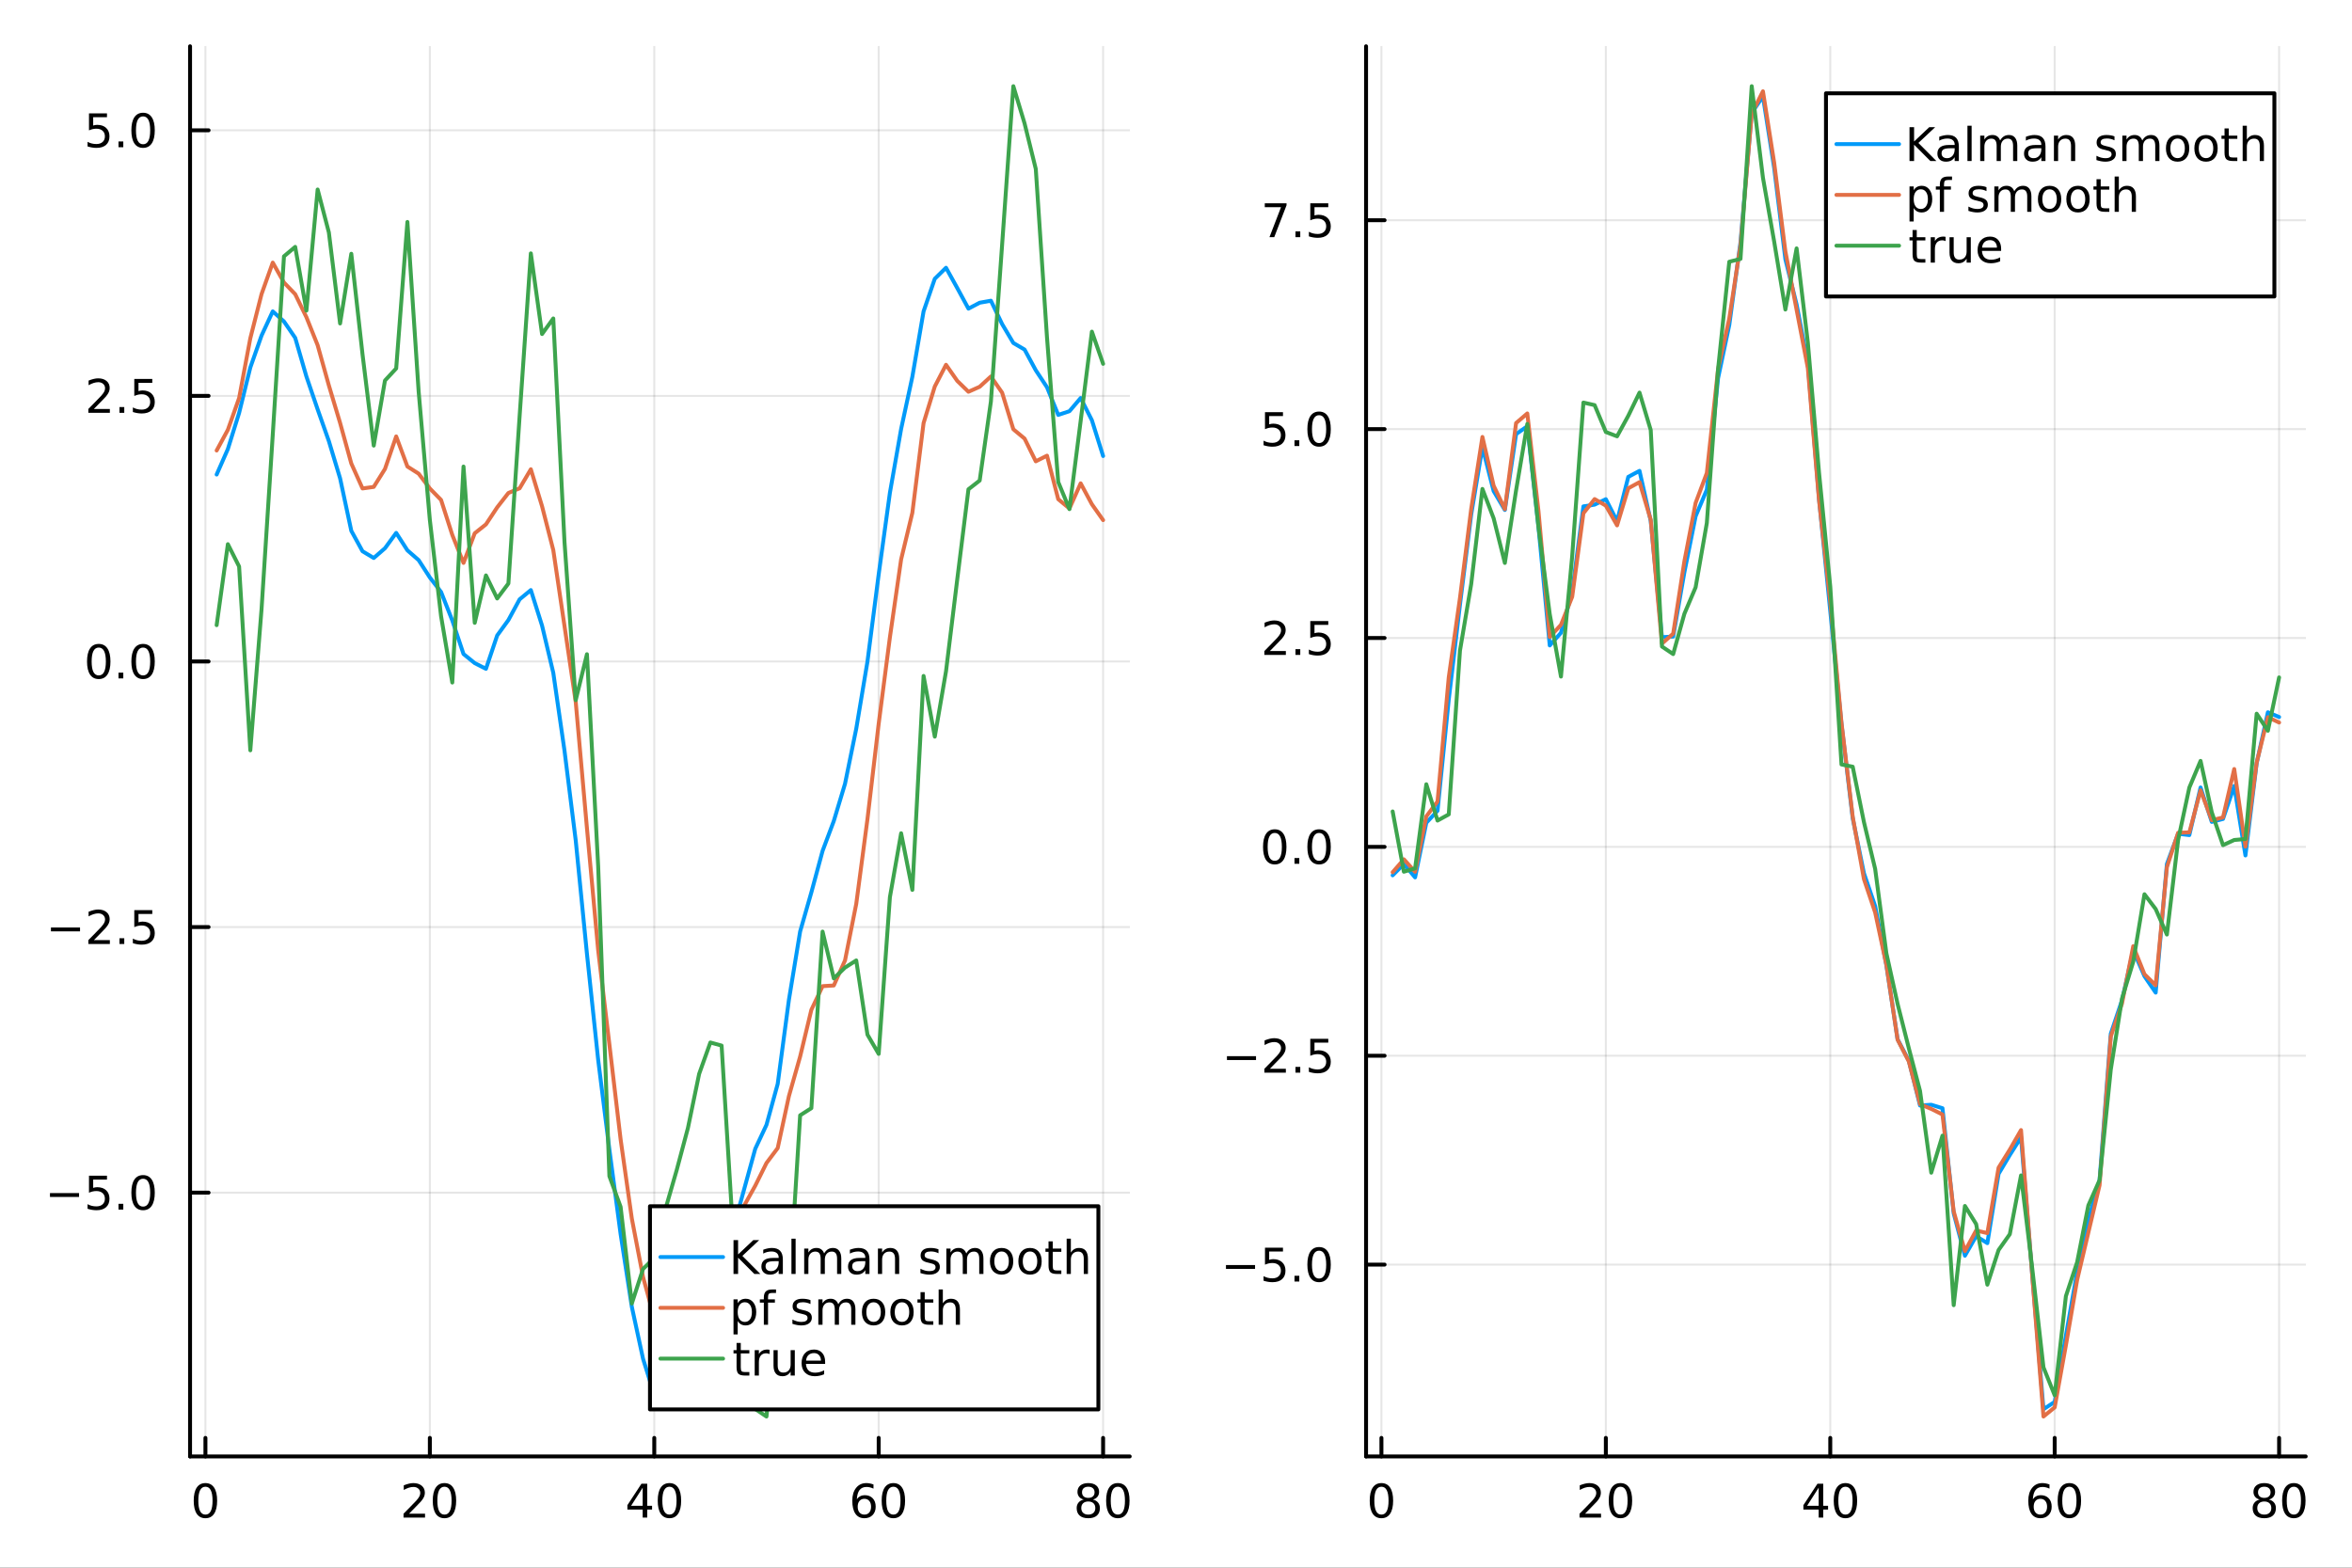 <?xml version="1.0" encoding="utf-8"?>
<svg xmlns="http://www.w3.org/2000/svg" xmlns:xlink="http://www.w3.org/1999/xlink" width="600" height="400" viewBox="0 0 2400 1600">
<rect x="0" y="0" width="2400" height="1600" fill="#333333" stroke="none"/>
<defs>
  <clipPath id="clip460">
    <rect x="0" y="0" width="2400" height="1600"/>
  </clipPath>
</defs>
<path clip-path="url(#clip460)" d="M0 1600 L2400 1600 L2400 0 L0 0  Z" fill="#ffffff" fill-rule="evenodd" fill-opacity="1"/>
<defs>
  <clipPath id="clip461">
    <rect x="480" y="0" width="1681" height="1600"/>
  </clipPath>
</defs>
<path clip-path="url(#clip460)" d="M193.936 1486.45 L1152.76 1486.45 L1152.76 47.244 L193.936 47.244  Z" fill="#ffffff" fill-rule="evenodd" fill-opacity="1"/>
<defs>
  <clipPath id="clip462">
    <rect x="193" y="47" width="960" height="1440"/>
  </clipPath>
</defs>
<polyline clip-path="url(#clip462)" style="stroke:#000000; stroke-linecap:round; stroke-linejoin:round; stroke-width:2; stroke-opacity:0.1; fill:none" points="209.622,1486.45 209.622,47.244 "/>
<polyline clip-path="url(#clip462)" style="stroke:#000000; stroke-linecap:round; stroke-linejoin:round; stroke-width:2; stroke-opacity:0.1; fill:none" points="438.622,1486.45 438.622,47.244 "/>
<polyline clip-path="url(#clip462)" style="stroke:#000000; stroke-linecap:round; stroke-linejoin:round; stroke-width:2; stroke-opacity:0.1; fill:none" points="667.621,1486.45 667.621,47.244 "/>
<polyline clip-path="url(#clip462)" style="stroke:#000000; stroke-linecap:round; stroke-linejoin:round; stroke-width:2; stroke-opacity:0.1; fill:none" points="896.62,1486.45 896.62,47.244 "/>
<polyline clip-path="url(#clip462)" style="stroke:#000000; stroke-linecap:round; stroke-linejoin:round; stroke-width:2; stroke-opacity:0.1; fill:none" points="1125.62,1486.45 1125.62,47.244 "/>
<polyline clip-path="url(#clip462)" style="stroke:#000000; stroke-linecap:round; stroke-linejoin:round; stroke-width:2; stroke-opacity:0.1; fill:none" points="193.936,1217.23 1152.76,1217.23 "/>
<polyline clip-path="url(#clip462)" style="stroke:#000000; stroke-linecap:round; stroke-linejoin:round; stroke-width:2; stroke-opacity:0.1; fill:none" points="193.936,946.169 1152.76,946.169 "/>
<polyline clip-path="url(#clip462)" style="stroke:#000000; stroke-linecap:round; stroke-linejoin:round; stroke-width:2; stroke-opacity:0.1; fill:none" points="193.936,675.107 1152.76,675.107 "/>
<polyline clip-path="url(#clip462)" style="stroke:#000000; stroke-linecap:round; stroke-linejoin:round; stroke-width:2; stroke-opacity:0.1; fill:none" points="193.936,404.045 1152.76,404.045 "/>
<polyline clip-path="url(#clip462)" style="stroke:#000000; stroke-linecap:round; stroke-linejoin:round; stroke-width:2; stroke-opacity:0.1; fill:none" points="193.936,132.983 1152.76,132.983 "/>
<polyline clip-path="url(#clip460)" style="stroke:#000000; stroke-linecap:round; stroke-linejoin:round; stroke-width:4; stroke-opacity:1; fill:none" points="193.936,1486.45 1152.76,1486.45 "/>
<polyline clip-path="url(#clip460)" style="stroke:#000000; stroke-linecap:round; stroke-linejoin:round; stroke-width:4; stroke-opacity:1; fill:none" points="209.622,1486.45 209.622,1467.55 "/>
<polyline clip-path="url(#clip460)" style="stroke:#000000; stroke-linecap:round; stroke-linejoin:round; stroke-width:4; stroke-opacity:1; fill:none" points="438.622,1486.45 438.622,1467.55 "/>
<polyline clip-path="url(#clip460)" style="stroke:#000000; stroke-linecap:round; stroke-linejoin:round; stroke-width:4; stroke-opacity:1; fill:none" points="667.621,1486.45 667.621,1467.55 "/>
<polyline clip-path="url(#clip460)" style="stroke:#000000; stroke-linecap:round; stroke-linejoin:round; stroke-width:4; stroke-opacity:1; fill:none" points="896.62,1486.45 896.62,1467.55 "/>
<polyline clip-path="url(#clip460)" style="stroke:#000000; stroke-linecap:round; stroke-linejoin:round; stroke-width:4; stroke-opacity:1; fill:none" points="1125.62,1486.45 1125.62,1467.55 "/>
<path clip-path="url(#clip460)" d="M209.622 1517.37 Q206.011 1517.37 204.183 1520.93 Q202.377 1524.47 202.377 1531.6 Q202.377 1538.71 204.183 1542.27 Q206.011 1545.82 209.622 1545.82 Q213.257 1545.82 215.062 1542.27 Q216.891 1538.71 216.891 1531.6 Q216.891 1524.47 215.062 1520.93 Q213.257 1517.37 209.622 1517.37 M209.622 1513.66 Q215.433 1513.66 218.488 1518.27 Q221.567 1522.85 221.567 1531.6 Q221.567 1540.33 218.488 1544.94 Q215.433 1549.52 209.622 1549.52 Q203.812 1549.52 200.734 1544.94 Q197.678 1540.33 197.678 1531.6 Q197.678 1522.85 200.734 1518.27 Q203.812 1513.66 209.622 1513.66 Z" fill="#000000" fill-rule="nonzero" fill-opacity="1" /><path clip-path="url(#clip460)" d="M417.395 1544.91 L433.714 1544.91 L433.714 1548.85 L411.77 1548.85 L411.77 1544.91 Q414.432 1542.16 419.015 1537.53 Q423.622 1532.88 424.802 1531.53 Q427.048 1529.01 427.927 1527.27 Q428.83 1525.51 428.83 1523.82 Q428.83 1521.07 426.886 1519.33 Q424.964 1517.6 421.863 1517.6 Q419.663 1517.6 417.21 1518.36 Q414.779 1519.13 412.001 1520.68 L412.001 1515.95 Q414.826 1514.82 417.279 1514.24 Q419.733 1513.66 421.77 1513.66 Q427.14 1513.66 430.335 1516.35 Q433.529 1519.03 433.529 1523.52 Q433.529 1525.65 432.719 1527.57 Q431.932 1529.47 429.825 1532.07 Q429.247 1532.74 426.145 1535.95 Q423.043 1539.15 417.395 1544.91 Z" fill="#000000" fill-rule="nonzero" fill-opacity="1" /><path clip-path="url(#clip460)" d="M453.529 1517.37 Q449.918 1517.37 448.089 1520.93 Q446.284 1524.47 446.284 1531.6 Q446.284 1538.71 448.089 1542.27 Q449.918 1545.82 453.529 1545.82 Q457.163 1545.82 458.969 1542.27 Q460.798 1538.71 460.798 1531.6 Q460.798 1524.47 458.969 1520.93 Q457.163 1517.37 453.529 1517.37 M453.529 1513.66 Q459.339 1513.66 462.395 1518.27 Q465.473 1522.85 465.473 1531.6 Q465.473 1540.33 462.395 1544.94 Q459.339 1549.52 453.529 1549.52 Q447.719 1549.52 444.64 1544.94 Q441.585 1540.33 441.585 1531.6 Q441.585 1522.85 444.64 1518.27 Q447.719 1513.66 453.529 1513.66 Z" fill="#000000" fill-rule="nonzero" fill-opacity="1" /><path clip-path="url(#clip460)" d="M655.792 1518.36 L643.987 1536.81 L655.792 1536.81 L655.792 1518.36 M654.565 1514.29 L660.445 1514.29 L660.445 1536.81 L665.376 1536.81 L665.376 1540.7 L660.445 1540.7 L660.445 1548.85 L655.792 1548.85 L655.792 1540.7 L640.191 1540.7 L640.191 1536.19 L654.565 1514.29 Z" fill="#000000" fill-rule="nonzero" fill-opacity="1" /><path clip-path="url(#clip460)" d="M683.107 1517.37 Q679.496 1517.37 677.667 1520.93 Q675.862 1524.47 675.862 1531.6 Q675.862 1538.71 677.667 1542.27 Q679.496 1545.82 683.107 1545.82 Q686.741 1545.82 688.547 1542.27 Q690.375 1538.71 690.375 1531.6 Q690.375 1524.47 688.547 1520.93 Q686.741 1517.37 683.107 1517.37 M683.107 1513.66 Q688.917 1513.66 691.973 1518.27 Q695.051 1522.85 695.051 1531.6 Q695.051 1540.33 691.973 1544.94 Q688.917 1549.52 683.107 1549.52 Q677.297 1549.52 674.218 1544.94 Q671.163 1540.33 671.163 1531.6 Q671.163 1522.85 674.218 1518.27 Q677.297 1513.66 683.107 1513.66 Z" fill="#000000" fill-rule="nonzero" fill-opacity="1" /><path clip-path="url(#clip460)" d="M882.025 1529.7 Q878.877 1529.7 877.025 1531.86 Q875.197 1534.01 875.197 1537.76 Q875.197 1541.49 877.025 1543.66 Q878.877 1545.82 882.025 1545.82 Q885.174 1545.82 887.002 1543.66 Q888.854 1541.49 888.854 1537.76 Q888.854 1534.01 887.002 1531.86 Q885.174 1529.7 882.025 1529.7 M891.308 1515.05 L891.308 1519.31 Q889.549 1518.48 887.743 1518.04 Q885.961 1517.6 884.201 1517.6 Q879.572 1517.6 877.118 1520.72 Q874.687 1523.85 874.34 1530.17 Q875.706 1528.15 877.766 1527.09 Q879.826 1526 882.303 1526 Q887.511 1526 890.521 1529.17 Q893.553 1532.32 893.553 1537.76 Q893.553 1543.08 890.405 1546.3 Q887.257 1549.52 882.025 1549.52 Q876.03 1549.52 872.859 1544.94 Q869.688 1540.33 869.688 1531.6 Q869.688 1523.41 873.576 1518.55 Q877.465 1513.66 884.016 1513.66 Q885.775 1513.66 887.558 1514.01 Q889.363 1514.36 891.308 1515.05 Z" fill="#000000" fill-rule="nonzero" fill-opacity="1" /><path clip-path="url(#clip460)" d="M911.609 1517.37 Q907.997 1517.37 906.169 1520.93 Q904.363 1524.47 904.363 1531.6 Q904.363 1538.71 906.169 1542.27 Q907.997 1545.82 911.609 1545.82 Q915.243 1545.82 917.048 1542.27 Q918.877 1538.71 918.877 1531.6 Q918.877 1524.47 917.048 1520.93 Q915.243 1517.37 911.609 1517.37 M911.609 1513.66 Q917.419 1513.66 920.474 1518.27 Q923.553 1522.85 923.553 1531.6 Q923.553 1540.33 920.474 1544.94 Q917.419 1549.52 911.609 1549.52 Q905.798 1549.52 902.72 1544.94 Q899.664 1540.33 899.664 1531.6 Q899.664 1522.85 902.72 1518.27 Q905.798 1513.66 911.609 1513.66 Z" fill="#000000" fill-rule="nonzero" fill-opacity="1" /><path clip-path="url(#clip460)" d="M1110.49 1532.44 Q1107.16 1532.44 1105.24 1534.22 Q1103.34 1536 1103.34 1539.13 Q1103.34 1542.25 1105.24 1544.03 Q1107.16 1545.82 1110.49 1545.82 Q1113.83 1545.82 1115.75 1544.03 Q1117.67 1542.23 1117.67 1539.13 Q1117.67 1536 1115.75 1534.22 Q1113.85 1532.44 1110.49 1532.44 M1105.82 1530.45 Q1102.81 1529.7 1101.12 1527.64 Q1099.45 1525.58 1099.45 1522.62 Q1099.45 1518.48 1102.39 1516.07 Q1105.35 1513.66 1110.49 1513.66 Q1115.65 1513.66 1118.59 1516.07 Q1121.53 1518.48 1121.53 1522.62 Q1121.53 1525.58 1119.84 1527.64 Q1118.18 1529.7 1115.19 1530.45 Q1118.57 1531.23 1120.45 1533.52 Q1122.34 1535.82 1122.34 1539.13 Q1122.34 1544.15 1119.27 1546.83 Q1116.21 1549.52 1110.49 1549.52 Q1104.77 1549.52 1101.7 1546.83 Q1098.64 1544.15 1098.64 1539.13 Q1098.64 1535.82 1100.54 1533.52 Q1102.44 1531.23 1105.82 1530.45 M1104.1 1523.06 Q1104.1 1525.75 1105.77 1527.25 Q1107.46 1528.76 1110.49 1528.76 Q1113.5 1528.76 1115.19 1527.25 Q1116.9 1525.75 1116.9 1523.06 Q1116.9 1520.38 1115.19 1518.87 Q1113.5 1517.37 1110.49 1517.37 Q1107.46 1517.37 1105.77 1518.87 Q1104.1 1520.38 1104.1 1523.06 Z" fill="#000000" fill-rule="nonzero" fill-opacity="1" /><path clip-path="url(#clip460)" d="M1140.65 1517.37 Q1137.04 1517.37 1135.21 1520.93 Q1133.41 1524.47 1133.41 1531.6 Q1133.41 1538.71 1135.21 1542.27 Q1137.04 1545.82 1140.65 1545.82 Q1144.29 1545.82 1146.09 1542.27 Q1147.92 1538.71 1147.92 1531.6 Q1147.92 1524.47 1146.09 1520.93 Q1144.29 1517.37 1140.65 1517.37 M1140.65 1513.66 Q1146.46 1513.66 1149.52 1518.27 Q1152.6 1522.85 1152.6 1531.6 Q1152.6 1540.33 1149.52 1544.94 Q1146.46 1549.52 1140.65 1549.52 Q1134.84 1549.52 1131.77 1544.94 Q1128.71 1540.33 1128.71 1531.6 Q1128.71 1522.85 1131.77 1518.27 Q1134.84 1513.66 1140.65 1513.66 Z" fill="#000000" fill-rule="nonzero" fill-opacity="1" /><polyline clip-path="url(#clip460)" style="stroke:#000000; stroke-linecap:round; stroke-linejoin:round; stroke-width:4; stroke-opacity:1; fill:none" points="193.936,1486.45 193.936,47.244 "/>
<polyline clip-path="url(#clip460)" style="stroke:#000000; stroke-linecap:round; stroke-linejoin:round; stroke-width:4; stroke-opacity:1; fill:none" points="193.936,1217.23 212.834,1217.23 "/>
<polyline clip-path="url(#clip460)" style="stroke:#000000; stroke-linecap:round; stroke-linejoin:round; stroke-width:4; stroke-opacity:1; fill:none" points="193.936,946.169 212.834,946.169 "/>
<polyline clip-path="url(#clip460)" style="stroke:#000000; stroke-linecap:round; stroke-linejoin:round; stroke-width:4; stroke-opacity:1; fill:none" points="193.936,675.107 212.834,675.107 "/>
<polyline clip-path="url(#clip460)" style="stroke:#000000; stroke-linecap:round; stroke-linejoin:round; stroke-width:4; stroke-opacity:1; fill:none" points="193.936,404.045 212.834,404.045 "/>
<polyline clip-path="url(#clip460)" style="stroke:#000000; stroke-linecap:round; stroke-linejoin:round; stroke-width:4; stroke-opacity:1; fill:none" points="193.936,132.983 212.834,132.983 "/>
<path clip-path="url(#clip460)" d="M50.992 1217.68 L80.668 1217.68 L80.668 1221.62 L50.992 1221.62 L50.992 1217.68 Z" fill="#000000" fill-rule="nonzero" fill-opacity="1" /><path clip-path="url(#clip460)" d="M90.807 1199.95 L109.163 1199.95 L109.163 1203.89 L95.089 1203.89 L95.089 1212.36 Q96.108 1212.01 97.126 1211.85 Q98.145 1211.66 99.163 1211.66 Q104.95 1211.66 108.33 1214.84 Q111.709 1218.01 111.709 1223.42 Q111.709 1229 108.237 1232.1 Q104.765 1235.18 98.446 1235.18 Q96.27 1235.18 94.001 1234.81 Q91.756 1234.44 89.348 1233.7 L89.348 1229 Q91.432 1230.14 93.654 1230.69 Q95.876 1231.25 98.353 1231.25 Q102.358 1231.25 104.696 1229.14 Q107.033 1227.03 107.033 1223.42 Q107.033 1219.81 104.696 1217.71 Q102.358 1215.6 98.353 1215.6 Q96.478 1215.6 94.603 1216.02 Q92.751 1216.43 90.807 1217.31 L90.807 1199.95 Z" fill="#000000" fill-rule="nonzero" fill-opacity="1" /><path clip-path="url(#clip460)" d="M120.922 1228.63 L125.807 1228.63 L125.807 1234.51 L120.922 1234.51 L120.922 1228.63 Z" fill="#000000" fill-rule="nonzero" fill-opacity="1" /><path clip-path="url(#clip460)" d="M145.992 1203.03 Q142.381 1203.03 140.552 1206.59 Q138.746 1210.14 138.746 1217.27 Q138.746 1224.37 140.552 1227.94 Q142.381 1231.48 145.992 1231.48 Q149.626 1231.48 151.431 1227.94 Q153.26 1224.37 153.26 1217.27 Q153.26 1210.14 151.431 1206.59 Q149.626 1203.03 145.992 1203.03 M145.992 1199.33 Q151.802 1199.33 154.857 1203.93 Q157.936 1208.52 157.936 1217.27 Q157.936 1225.99 154.857 1230.6 Q151.802 1235.18 145.992 1235.18 Q140.181 1235.18 137.103 1230.6 Q134.047 1225.99 134.047 1217.27 Q134.047 1208.52 137.103 1203.93 Q140.181 1199.33 145.992 1199.33 Z" fill="#000000" fill-rule="nonzero" fill-opacity="1" /><path clip-path="url(#clip460)" d="M51.987 946.621 L81.663 946.621 L81.663 950.556 L51.987 950.556 L51.987 946.621 Z" fill="#000000" fill-rule="nonzero" fill-opacity="1" /><path clip-path="url(#clip460)" d="M95.784 959.514 L112.103 959.514 L112.103 963.449 L90.159 963.449 L90.159 959.514 Q92.821 956.76 97.404 952.13 Q102.01 947.477 103.191 946.135 Q105.436 943.611 106.316 941.875 Q107.219 940.116 107.219 938.426 Q107.219 935.672 105.274 933.936 Q103.353 932.199 100.251 932.199 Q98.052 932.199 95.598 932.963 Q93.168 933.727 90.39 935.278 L90.39 930.556 Q93.214 929.422 95.668 928.843 Q98.121 928.264 100.159 928.264 Q105.529 928.264 108.723 930.95 Q111.918 933.635 111.918 938.125 Q111.918 940.255 111.108 942.176 Q110.321 944.074 108.214 946.667 Q107.635 947.338 104.534 950.556 Q101.432 953.75 95.784 959.514 Z" fill="#000000" fill-rule="nonzero" fill-opacity="1" /><path clip-path="url(#clip460)" d="M121.918 957.57 L126.802 957.57 L126.802 963.449 L121.918 963.449 L121.918 957.57 Z" fill="#000000" fill-rule="nonzero" fill-opacity="1" /><path clip-path="url(#clip460)" d="M137.033 928.889 L155.39 928.889 L155.39 932.824 L141.316 932.824 L141.316 941.297 Q142.334 940.949 143.353 940.787 Q144.371 940.602 145.39 940.602 Q151.177 940.602 154.556 943.774 Q157.936 946.945 157.936 952.361 Q157.936 957.94 154.464 961.042 Q150.992 964.121 144.672 964.121 Q142.496 964.121 140.228 963.75 Q137.982 963.38 135.575 962.639 L135.575 957.94 Q137.658 959.074 139.881 959.63 Q142.103 960.185 144.58 960.185 Q148.584 960.185 150.922 958.079 Q153.26 955.973 153.26 952.361 Q153.26 948.75 150.922 946.644 Q148.584 944.537 144.58 944.537 Q142.705 944.537 140.83 944.954 Q138.978 945.371 137.033 946.25 L137.033 928.889 Z" fill="#000000" fill-rule="nonzero" fill-opacity="1" /><path clip-path="url(#clip460)" d="M100.76 660.906 Q97.149 660.906 95.321 664.471 Q93.515 668.012 93.515 675.142 Q93.515 682.248 95.321 685.813 Q97.149 689.355 100.76 689.355 Q104.395 689.355 106.2 685.813 Q108.029 682.248 108.029 675.142 Q108.029 668.012 106.2 664.471 Q104.395 660.906 100.76 660.906 M100.76 657.202 Q106.571 657.202 109.626 661.809 Q112.705 666.392 112.705 675.142 Q112.705 683.869 109.626 688.475 Q106.571 693.059 100.76 693.059 Q94.95 693.059 91.871 688.475 Q88.816 683.869 88.816 675.142 Q88.816 666.392 91.871 661.809 Q94.95 657.202 100.76 657.202 Z" fill="#000000" fill-rule="nonzero" fill-opacity="1" /><path clip-path="url(#clip460)" d="M120.922 686.508 L125.807 686.508 L125.807 692.387 L120.922 692.387 L120.922 686.508 Z" fill="#000000" fill-rule="nonzero" fill-opacity="1" /><path clip-path="url(#clip460)" d="M145.992 660.906 Q142.381 660.906 140.552 664.471 Q138.746 668.012 138.746 675.142 Q138.746 682.248 140.552 685.813 Q142.381 689.355 145.992 689.355 Q149.626 689.355 151.431 685.813 Q153.26 682.248 153.26 675.142 Q153.26 668.012 151.431 664.471 Q149.626 660.906 145.992 660.906 M145.992 657.202 Q151.802 657.202 154.857 661.809 Q157.936 666.392 157.936 675.142 Q157.936 683.869 154.857 688.475 Q151.802 693.059 145.992 693.059 Q140.181 693.059 137.103 688.475 Q134.047 683.869 134.047 675.142 Q134.047 666.392 137.103 661.809 Q140.181 657.202 145.992 657.202 Z" fill="#000000" fill-rule="nonzero" fill-opacity="1" /><path clip-path="url(#clip460)" d="M95.784 417.39 L112.103 417.39 L112.103 421.325 L90.159 421.325 L90.159 417.39 Q92.821 414.635 97.404 410.006 Q102.01 405.353 103.191 404.011 Q105.436 401.487 106.316 399.751 Q107.219 397.992 107.219 396.302 Q107.219 393.548 105.274 391.812 Q103.353 390.075 100.251 390.075 Q98.052 390.075 95.598 390.839 Q93.168 391.603 90.39 393.154 L90.39 388.432 Q93.214 387.298 95.668 386.719 Q98.121 386.14 100.159 386.14 Q105.529 386.14 108.723 388.825 Q111.918 391.511 111.918 396.001 Q111.918 398.131 111.108 400.052 Q110.321 401.95 108.214 404.543 Q107.635 405.214 104.534 408.432 Q101.432 411.626 95.784 417.39 Z" fill="#000000" fill-rule="nonzero" fill-opacity="1" /><path clip-path="url(#clip460)" d="M121.918 415.446 L126.802 415.446 L126.802 421.325 L121.918 421.325 L121.918 415.446 Z" fill="#000000" fill-rule="nonzero" fill-opacity="1" /><path clip-path="url(#clip460)" d="M137.033 386.765 L155.39 386.765 L155.39 390.7 L141.316 390.7 L141.316 399.173 Q142.334 398.825 143.353 398.663 Q144.371 398.478 145.39 398.478 Q151.177 398.478 154.556 401.649 Q157.936 404.821 157.936 410.237 Q157.936 415.816 154.464 418.918 Q150.992 421.997 144.672 421.997 Q142.496 421.997 140.228 421.626 Q137.982 421.256 135.575 420.515 L135.575 415.816 Q137.658 416.95 139.881 417.506 Q142.103 418.061 144.58 418.061 Q148.584 418.061 150.922 415.955 Q153.26 413.848 153.26 410.237 Q153.26 406.626 150.922 404.52 Q148.584 402.413 144.58 402.413 Q142.705 402.413 140.83 402.83 Q138.978 403.247 137.033 404.126 L137.033 386.765 Z" fill="#000000" fill-rule="nonzero" fill-opacity="1" /><path clip-path="url(#clip460)" d="M90.807 115.703 L109.163 115.703 L109.163 119.638 L95.089 119.638 L95.089 128.111 Q96.108 127.763 97.126 127.601 Q98.145 127.416 99.163 127.416 Q104.95 127.416 108.33 130.587 Q111.709 133.759 111.709 139.175 Q111.709 144.754 108.237 147.856 Q104.765 150.934 98.446 150.934 Q96.27 150.934 94.001 150.564 Q91.756 150.194 89.348 149.453 L89.348 144.754 Q91.432 145.888 93.654 146.444 Q95.876 146.999 98.353 146.999 Q102.358 146.999 104.696 144.893 Q107.033 142.786 107.033 139.175 Q107.033 135.564 104.696 133.458 Q102.358 131.351 98.353 131.351 Q96.478 131.351 94.603 131.768 Q92.751 132.185 90.807 133.064 L90.807 115.703 Z" fill="#000000" fill-rule="nonzero" fill-opacity="1" /><path clip-path="url(#clip460)" d="M120.922 144.384 L125.807 144.384 L125.807 150.263 L120.922 150.263 L120.922 144.384 Z" fill="#000000" fill-rule="nonzero" fill-opacity="1" /><path clip-path="url(#clip460)" d="M145.992 118.782 Q142.381 118.782 140.552 122.347 Q138.746 125.888 138.746 133.018 Q138.746 140.124 140.552 143.689 Q142.381 147.231 145.992 147.231 Q149.626 147.231 151.431 143.689 Q153.26 140.124 153.26 133.018 Q153.26 125.888 151.431 122.347 Q149.626 118.782 145.992 118.782 M145.992 115.078 Q151.802 115.078 154.857 119.685 Q157.936 124.268 157.936 133.018 Q157.936 141.745 154.857 146.351 Q151.802 150.934 145.992 150.934 Q140.181 150.934 137.103 146.351 Q134.047 141.745 134.047 133.018 Q134.047 124.268 137.103 119.685 Q140.181 115.078 145.992 115.078 Z" fill="#000000" fill-rule="nonzero" fill-opacity="1" /><polyline clip-path="url(#clip462)" style="stroke:#009af9; stroke-linecap:round; stroke-linejoin:round; stroke-width:4; stroke-opacity:1; fill:none" points="221.072,484.318 232.522,458.283 243.972,421.518 255.422,375.086 266.872,342.52 278.322,317.795 289.772,328.109 301.222,344.814 312.672,384.296 324.122,417.809 335.572,450.214 347.022,488.149 358.472,541.766 369.922,562.635 381.372,569.492 392.822,559.563 404.272,543.896 415.722,561.662 427.172,571.664 438.622,589.389 450.072,604.187 461.522,633.26 472.972,667.506 484.422,676.785 495.872,682.602 507.321,648.577 518.771,632.833 530.221,611.697 541.671,602.247 553.121,638.533 564.571,686.674 576.021,766.157 587.471,857.746 598.921,973.415 610.371,1081.65 621.821,1173.27 633.271,1259.46 644.721,1333.77 656.171,1386.81 667.621,1423.49 679.071,1411.21 690.521,1401.39 701.971,1398.3 713.421,1396.05 724.871,1360.8 736.321,1317.31 747.771,1255.58 759.221,1214.16 770.671,1172.46 782.121,1148.03 793.571,1106.27 805.021,1020.43 816.47,950.676 827.92,910.767 839.37,868.427 850.82,837.917 862.27,799.918 873.72,743.747 885.17,675.167 896.62,586.211 908.07,502.936 919.52,437.782 930.97,384.549 942.42,317.804 953.87,284.511 965.32,273.276 976.77,293.938 988.22,314.992 999.67,308.957 1011.12,306.912 1022.57,330.736 1034.02,350.037 1045.47,356.763 1056.92,377.904 1068.37,395.248 1079.82,423.468 1091.27,419.679 1102.72,406.228 1114.17,428.902 1125.62,465.4 "/>
<polyline clip-path="url(#clip462)" style="stroke:#e26f46; stroke-linecap:round; stroke-linejoin:round; stroke-width:4; stroke-opacity:1; fill:none" points="221.072,459.783 232.522,438.648 243.972,406.321 255.422,345.24 266.872,300.19 278.322,268.02 289.772,288.37 301.222,300.257 312.672,323.736 324.122,352.343 335.572,393.361 347.022,431.593 358.472,473.044 369.922,498.526 381.372,496.926 392.822,478.646 404.272,445.414 415.722,476.14 427.172,483.405 438.622,498.549 450.072,510.254 461.522,545.949 472.972,574.511 484.422,544.266 495.872,535.172 507.321,517.849 518.771,503.149 530.221,498.376 541.671,478.935 553.121,516.73 564.571,561.384 576.021,638.959 587.471,716.342 598.921,845.156 610.371,969.692 621.821,1065.91 633.271,1162.76 644.721,1243.69 656.171,1303.34 667.621,1345.13 679.071,1336.6 690.521,1329.32 701.971,1335.32 713.421,1337.37 724.871,1324.08 736.321,1292.85 747.771,1254.08 759.221,1230.7 770.671,1210.14 782.121,1187.01 793.571,1171.76 805.021,1118.7 816.47,1078.3 827.92,1030.64 839.37,1006.49 850.82,1005.78 862.27,980.223 873.72,922.532 885.17,835.95 896.62,738.673 908.07,650.392 919.52,570.906 930.97,523.364 942.42,431.788 953.87,394.465 965.32,372.306 976.77,388.7 988.22,399.843 999.67,394.727 1011.12,384.23 1022.57,400.741 1034.02,438.123 1045.47,447.601 1056.92,470.825 1068.37,465.055 1079.82,509.476 1091.27,518.95 1102.72,493.311 1114.17,514.636 1125.62,530.84 "/>
<polyline clip-path="url(#clip462)" style="stroke:#3da44d; stroke-linecap:round; stroke-linejoin:round; stroke-width:4; stroke-opacity:1; fill:none" points="221.072,638.036 232.522,555.402 243.972,578.124 255.422,765.78 266.872,621.84 278.322,443.725 289.772,261.612 301.222,251.97 312.672,317.003 324.122,193.423 335.572,237.242 347.022,330.131 358.472,258.989 369.922,361.699 381.372,454.778 392.822,388.386 404.272,376.043 415.722,226.524 427.172,399.43 438.622,530.674 450.072,628.866 461.522,696.6 472.972,476.178 484.422,635.661 495.872,587.271 507.321,610.81 518.771,595.542 530.221,424.789 541.671,258.596 553.121,340.91 564.571,325.035 576.021,553.14 587.471,714.611 598.921,667.703 610.371,883.905 621.821,1200.41 633.271,1231.71 644.721,1330.35 656.171,1295.11 667.621,1283.97 679.071,1233.81 690.521,1194.18 701.971,1151.27 713.421,1095.99 724.871,1063.98 736.321,1067.14 747.771,1253.29 759.221,1399.24 770.671,1438.03 782.121,1445.72 793.571,1333.54 805.021,1323.59 816.47,1138.31 827.92,1130.98 839.37,950.798 850.82,998.594 862.27,987.506 873.72,980.225 885.17,1055.96 896.62,1075.61 908.07,915.648 919.52,850.43 930.97,908.237 942.42,689.883 953.87,751.804 965.32,685.135 976.77,591.454 988.22,499.368 999.67,490.43 1011.12,409.831 1022.57,249.782 1034.02,87.976 1045.47,125.923 1056.92,172.42 1068.37,344.506 1079.82,491.929 1091.27,519.639 1102.72,429.575 1114.17,338.47 1125.62,371.317 "/>
<path clip-path="url(#clip460)" d="M663.249 1438.47 L1120.8 1438.47 L1120.8 1231.11 L663.249 1231.11  Z" fill="#ffffff" fill-rule="evenodd" fill-opacity="1"/>
<polyline clip-path="url(#clip460)" style="stroke:#000000; stroke-linecap:round; stroke-linejoin:round; stroke-width:4; stroke-opacity:1; fill:none" points="663.249,1438.47 1120.8,1438.47 1120.8,1231.11 663.249,1231.11 663.249,1438.47 "/>
<polyline clip-path="url(#clip460)" style="stroke:#009af9; stroke-linecap:round; stroke-linejoin:round; stroke-width:4; stroke-opacity:1; fill:none" points="673.902,1282.95 737.823,1282.95 "/>
<path clip-path="url(#clip460)" d="M748.477 1265.67 L753.153 1265.67 L753.153 1280.28 L768.662 1265.67 L774.681 1265.67 L757.528 1281.79 L775.907 1300.23 L769.75 1300.23 L753.153 1283.59 L753.153 1300.23 L748.477 1300.23 L748.477 1265.67 Z" fill="#000000" fill-rule="nonzero" fill-opacity="1" /><path clip-path="url(#clip460)" d="M790.329 1287.2 Q785.167 1287.2 783.176 1288.38 Q781.185 1289.56 781.185 1292.41 Q781.185 1294.68 782.667 1296.02 Q784.171 1297.34 786.741 1297.34 Q790.282 1297.34 792.412 1294.84 Q794.565 1292.32 794.565 1288.15 L794.565 1287.2 L790.329 1287.2 M798.824 1285.44 L798.824 1300.23 L794.565 1300.23 L794.565 1296.3 Q793.106 1298.66 790.93 1299.79 Q788.755 1300.91 785.606 1300.91 Q781.625 1300.91 779.264 1298.68 Q776.926 1296.44 776.926 1292.69 Q776.926 1288.31 779.843 1286.09 Q782.782 1283.87 788.592 1283.87 L794.565 1283.87 L794.565 1283.45 Q794.565 1280.51 792.62 1278.92 Q790.699 1277.29 787.204 1277.29 Q784.981 1277.29 782.875 1277.83 Q780.768 1278.36 778.824 1279.42 L778.824 1275.49 Q781.162 1274.59 783.361 1274.15 Q785.56 1273.68 787.643 1273.68 Q793.268 1273.68 796.046 1276.6 Q798.824 1279.52 798.824 1285.44 Z" fill="#000000" fill-rule="nonzero" fill-opacity="1" /><path clip-path="url(#clip460)" d="M807.597 1264.22 L811.856 1264.22 L811.856 1300.23 L807.597 1300.23 L807.597 1264.22 Z" fill="#000000" fill-rule="nonzero" fill-opacity="1" /><path clip-path="url(#clip460)" d="M840.953 1279.29 Q842.551 1276.42 844.773 1275.05 Q846.995 1273.68 850.004 1273.68 Q854.055 1273.68 856.254 1276.53 Q858.453 1279.35 858.453 1284.59 L858.453 1300.23 L854.171 1300.23 L854.171 1284.73 Q854.171 1281 852.851 1279.19 Q851.532 1277.39 848.824 1277.39 Q845.513 1277.39 843.592 1279.59 Q841.671 1281.79 841.671 1285.58 L841.671 1300.23 L837.389 1300.23 L837.389 1284.73 Q837.389 1280.98 836.069 1279.19 Q834.75 1277.39 831.995 1277.39 Q828.731 1277.39 826.81 1279.61 Q824.889 1281.81 824.889 1285.58 L824.889 1300.23 L820.606 1300.23 L820.606 1274.31 L824.889 1274.31 L824.889 1278.34 Q826.347 1275.95 828.384 1274.82 Q830.421 1273.68 833.222 1273.68 Q836.046 1273.68 838.014 1275.12 Q840.004 1276.55 840.953 1279.29 Z" fill="#000000" fill-rule="nonzero" fill-opacity="1" /><path clip-path="url(#clip460)" d="M878.731 1287.2 Q873.569 1287.2 871.578 1288.38 Q869.587 1289.56 869.587 1292.41 Q869.587 1294.68 871.069 1296.02 Q872.574 1297.34 875.143 1297.34 Q878.685 1297.34 880.814 1294.84 Q882.967 1292.32 882.967 1288.15 L882.967 1287.2 L878.731 1287.2 M887.226 1285.44 L887.226 1300.23 L882.967 1300.23 L882.967 1296.3 Q881.509 1298.66 879.333 1299.79 Q877.157 1300.91 874.009 1300.91 Q870.027 1300.91 867.666 1298.68 Q865.328 1296.44 865.328 1292.69 Q865.328 1288.31 868.245 1286.09 Q871.185 1283.87 876.995 1283.87 L882.967 1283.87 L882.967 1283.45 Q882.967 1280.51 881.023 1278.92 Q879.101 1277.29 875.606 1277.29 Q873.384 1277.29 871.277 1277.83 Q869.171 1278.36 867.226 1279.42 L867.226 1275.49 Q869.564 1274.59 871.763 1274.15 Q873.962 1273.68 876.046 1273.68 Q881.671 1273.68 884.448 1276.6 Q887.226 1279.52 887.226 1285.44 Z" fill="#000000" fill-rule="nonzero" fill-opacity="1" /><path clip-path="url(#clip460)" d="M917.55 1284.59 L917.55 1300.23 L913.291 1300.23 L913.291 1284.73 Q913.291 1281.04 911.856 1279.22 Q910.421 1277.39 907.55 1277.39 Q904.101 1277.39 902.11 1279.59 Q900.12 1281.79 900.12 1285.58 L900.12 1300.23 L895.837 1300.23 L895.837 1274.31 L900.12 1274.31 L900.12 1278.34 Q901.647 1276 903.708 1274.84 Q905.791 1273.68 908.499 1273.68 Q912.967 1273.68 915.258 1276.46 Q917.55 1279.22 917.55 1284.59 Z" fill="#000000" fill-rule="nonzero" fill-opacity="1" /><path clip-path="url(#clip460)" d="M957.643 1275.07 L957.643 1279.1 Q955.837 1278.17 953.893 1277.71 Q951.948 1277.25 949.865 1277.25 Q946.693 1277.25 945.096 1278.22 Q943.522 1279.19 943.522 1281.14 Q943.522 1282.62 944.656 1283.48 Q945.791 1284.31 949.217 1285.07 L950.675 1285.4 Q955.212 1286.37 957.11 1288.15 Q959.031 1289.91 959.031 1293.08 Q959.031 1296.69 956.161 1298.8 Q953.314 1300.91 948.314 1300.91 Q946.231 1300.91 943.962 1300.49 Q941.717 1300.1 939.217 1299.29 L939.217 1294.89 Q941.578 1296.11 943.869 1296.74 Q946.161 1297.34 948.406 1297.34 Q951.416 1297.34 953.036 1296.32 Q954.656 1295.28 954.656 1293.41 Q954.656 1291.67 953.476 1290.74 Q952.318 1289.82 948.36 1288.96 L946.879 1288.61 Q942.92 1287.78 941.161 1286.07 Q939.402 1284.33 939.402 1281.32 Q939.402 1277.67 941.994 1275.67 Q944.587 1273.68 949.356 1273.68 Q951.717 1273.68 953.8 1274.03 Q955.883 1274.38 957.643 1275.07 Z" fill="#000000" fill-rule="nonzero" fill-opacity="1" /><path clip-path="url(#clip460)" d="M985.999 1279.29 Q987.596 1276.42 989.818 1275.05 Q992.04 1273.68 995.05 1273.68 Q999.101 1273.68 1001.3 1276.53 Q1003.5 1279.35 1003.5 1284.59 L1003.5 1300.23 L999.216 1300.23 L999.216 1284.73 Q999.216 1281 997.897 1279.19 Q996.577 1277.39 993.869 1277.39 Q990.559 1277.39 988.638 1279.59 Q986.716 1281.79 986.716 1285.58 L986.716 1300.23 L982.434 1300.23 L982.434 1284.73 Q982.434 1280.98 981.115 1279.19 Q979.795 1277.39 977.041 1277.39 Q973.777 1277.39 971.855 1279.61 Q969.934 1281.81 969.934 1285.58 L969.934 1300.23 L965.652 1300.23 L965.652 1274.31 L969.934 1274.31 L969.934 1278.34 Q971.392 1275.95 973.429 1274.82 Q975.466 1273.68 978.267 1273.68 Q981.091 1273.68 983.059 1275.12 Q985.05 1276.55 985.999 1279.29 Z" fill="#000000" fill-rule="nonzero" fill-opacity="1" /><path clip-path="url(#clip460)" d="M1022.04 1277.29 Q1018.61 1277.29 1016.62 1279.98 Q1014.63 1282.64 1014.63 1287.29 Q1014.63 1291.95 1016.6 1294.63 Q1018.59 1297.29 1022.04 1297.29 Q1025.44 1297.29 1027.43 1294.61 Q1029.42 1291.92 1029.42 1287.29 Q1029.42 1282.69 1027.43 1280 Q1025.44 1277.29 1022.04 1277.29 M1022.04 1273.68 Q1027.6 1273.68 1030.77 1277.29 Q1033.94 1280.91 1033.94 1287.29 Q1033.94 1293.66 1030.77 1297.29 Q1027.6 1300.91 1022.04 1300.91 Q1016.46 1300.91 1013.29 1297.29 Q1010.14 1293.66 1010.14 1287.29 Q1010.14 1280.91 1013.29 1277.29 Q1016.46 1273.68 1022.04 1273.68 Z" fill="#000000" fill-rule="nonzero" fill-opacity="1" /><path clip-path="url(#clip460)" d="M1051.04 1277.29 Q1047.62 1277.29 1045.63 1279.98 Q1043.64 1282.64 1043.64 1287.29 Q1043.64 1291.95 1045.6 1294.63 Q1047.6 1297.29 1051.04 1297.29 Q1054.45 1297.29 1056.44 1294.61 Q1058.43 1291.92 1058.43 1287.29 Q1058.43 1282.69 1056.44 1280 Q1054.45 1277.29 1051.04 1277.29 M1051.04 1273.68 Q1056.6 1273.68 1059.77 1277.29 Q1062.94 1280.91 1062.94 1287.29 Q1062.94 1293.66 1059.77 1297.29 Q1056.6 1300.91 1051.04 1300.91 Q1045.47 1300.91 1042.29 1297.29 Q1039.15 1293.66 1039.15 1287.29 Q1039.15 1280.91 1042.29 1277.29 Q1045.47 1273.68 1051.04 1273.68 Z" fill="#000000" fill-rule="nonzero" fill-opacity="1" /><path clip-path="url(#clip460)" d="M1074.22 1266.95 L1074.22 1274.31 L1082.99 1274.31 L1082.99 1277.62 L1074.22 1277.62 L1074.22 1291.69 Q1074.22 1294.86 1075.07 1295.77 Q1075.95 1296.67 1078.61 1296.67 L1082.99 1296.67 L1082.99 1300.23 L1078.61 1300.23 Q1073.68 1300.23 1071.81 1298.41 Q1069.93 1296.55 1069.93 1291.69 L1069.93 1277.62 L1066.81 1277.62 L1066.81 1274.31 L1069.93 1274.31 L1069.93 1266.95 L1074.22 1266.95 Z" fill="#000000" fill-rule="nonzero" fill-opacity="1" /><path clip-path="url(#clip460)" d="M1110.14 1284.59 L1110.14 1300.23 L1105.88 1300.23 L1105.88 1284.73 Q1105.88 1281.04 1104.45 1279.22 Q1103.01 1277.39 1100.14 1277.39 Q1096.69 1277.39 1094.7 1279.59 Q1092.71 1281.79 1092.71 1285.58 L1092.71 1300.23 L1088.43 1300.23 L1088.43 1264.22 L1092.71 1264.22 L1092.71 1278.34 Q1094.24 1276 1096.3 1274.84 Q1098.38 1273.68 1101.09 1273.68 Q1105.56 1273.68 1107.85 1276.46 Q1110.14 1279.22 1110.14 1284.59 Z" fill="#000000" fill-rule="nonzero" fill-opacity="1" /><polyline clip-path="url(#clip460)" style="stroke:#e26f46; stroke-linecap:round; stroke-linejoin:round; stroke-width:4; stroke-opacity:1; fill:none" points="673.902,1334.79 737.823,1334.79 "/>
<path clip-path="url(#clip460)" d="M752.759 1348.19 L752.759 1361.94 L748.477 1361.94 L748.477 1326.15 L752.759 1326.15 L752.759 1330.08 Q754.102 1327.77 756.139 1326.66 Q758.199 1325.52 761.046 1325.52 Q765.769 1325.52 768.708 1329.27 Q771.671 1333.02 771.671 1339.13 Q771.671 1345.25 768.708 1349 Q765.769 1352.75 761.046 1352.75 Q758.199 1352.75 756.139 1351.63 Q754.102 1350.5 752.759 1348.19 M767.25 1339.13 Q767.25 1334.44 765.306 1331.77 Q763.384 1329.09 760.005 1329.09 Q756.625 1329.09 754.681 1331.77 Q752.759 1334.44 752.759 1339.13 Q752.759 1343.83 754.681 1346.52 Q756.625 1349.18 760.005 1349.18 Q763.384 1349.18 765.306 1346.52 Q767.25 1343.83 767.25 1339.13 Z" fill="#000000" fill-rule="nonzero" fill-opacity="1" /><path clip-path="url(#clip460)" d="M791.856 1316.06 L791.856 1319.6 L787.782 1319.6 Q785.491 1319.6 784.588 1320.52 Q783.708 1321.45 783.708 1323.86 L783.708 1326.15 L790.722 1326.15 L790.722 1329.46 L783.708 1329.46 L783.708 1352.07 L779.426 1352.07 L779.426 1329.46 L775.352 1329.46 L775.352 1326.15 L779.426 1326.15 L779.426 1324.34 Q779.426 1320.01 781.44 1318.05 Q783.454 1316.06 787.829 1316.06 L791.856 1316.06 Z" fill="#000000" fill-rule="nonzero" fill-opacity="1" /><path clip-path="url(#clip460)" d="M827.018 1326.91 L827.018 1330.94 Q825.213 1330.01 823.268 1329.55 Q821.324 1329.09 819.24 1329.09 Q816.069 1329.09 814.472 1330.06 Q812.898 1331.03 812.898 1332.98 Q812.898 1334.46 814.032 1335.32 Q815.166 1336.15 818.592 1336.91 L820.051 1337.24 Q824.588 1338.21 826.486 1339.99 Q828.407 1341.75 828.407 1344.92 Q828.407 1348.53 825.537 1350.64 Q822.69 1352.75 817.69 1352.75 Q815.606 1352.75 813.338 1352.33 Q811.092 1351.94 808.592 1351.13 L808.592 1346.73 Q810.953 1347.95 813.245 1348.58 Q815.537 1349.18 817.782 1349.18 Q820.791 1349.18 822.412 1348.16 Q824.032 1347.12 824.032 1345.25 Q824.032 1343.51 822.852 1342.58 Q821.694 1341.66 817.736 1340.8 L816.254 1340.45 Q812.296 1339.62 810.537 1337.91 Q808.778 1336.17 808.778 1333.16 Q808.778 1329.51 811.37 1327.51 Q813.963 1325.52 818.731 1325.52 Q821.092 1325.52 823.176 1325.87 Q825.259 1326.22 827.018 1326.91 Z" fill="#000000" fill-rule="nonzero" fill-opacity="1" /><path clip-path="url(#clip460)" d="M855.375 1331.13 Q856.972 1328.26 859.194 1326.89 Q861.416 1325.52 864.425 1325.52 Q868.476 1325.52 870.675 1328.37 Q872.874 1331.19 872.874 1336.43 L872.874 1352.07 L868.592 1352.07 L868.592 1336.57 Q868.592 1332.84 867.273 1331.03 Q865.953 1329.23 863.245 1329.23 Q859.935 1329.23 858.013 1331.43 Q856.092 1333.63 856.092 1337.42 L856.092 1352.07 L851.81 1352.07 L851.81 1336.57 Q851.81 1332.82 850.49 1331.03 Q849.171 1329.23 846.416 1329.23 Q843.152 1329.23 841.231 1331.45 Q839.31 1333.65 839.31 1337.42 L839.31 1352.07 L835.027 1352.07 L835.027 1326.15 L839.31 1326.15 L839.31 1330.18 Q840.768 1327.79 842.805 1326.66 Q844.842 1325.52 847.643 1325.52 Q850.467 1325.52 852.435 1326.96 Q854.425 1328.39 855.375 1331.13 Z" fill="#000000" fill-rule="nonzero" fill-opacity="1" /><path clip-path="url(#clip460)" d="M891.416 1329.13 Q887.99 1329.13 885.999 1331.82 Q884.009 1334.48 884.009 1339.13 Q884.009 1343.79 885.976 1346.47 Q887.967 1349.13 891.416 1349.13 Q894.819 1349.13 896.809 1346.45 Q898.8 1343.76 898.8 1339.13 Q898.8 1334.53 896.809 1331.84 Q894.819 1329.13 891.416 1329.13 M891.416 1325.52 Q896.972 1325.52 900.143 1329.13 Q903.314 1332.75 903.314 1339.13 Q903.314 1345.5 900.143 1349.13 Q896.972 1352.75 891.416 1352.75 Q885.837 1352.75 882.666 1349.13 Q879.518 1345.5 879.518 1339.13 Q879.518 1332.75 882.666 1329.13 Q885.837 1325.52 891.416 1325.52 Z" fill="#000000" fill-rule="nonzero" fill-opacity="1" /><path clip-path="url(#clip460)" d="M920.42 1329.13 Q916.995 1329.13 915.004 1331.82 Q913.013 1334.48 913.013 1339.13 Q913.013 1343.79 914.981 1346.47 Q916.971 1349.13 920.42 1349.13 Q923.823 1349.13 925.814 1346.45 Q927.805 1343.76 927.805 1339.13 Q927.805 1334.53 925.814 1331.84 Q923.823 1329.13 920.42 1329.13 M920.42 1325.52 Q925.976 1325.52 929.147 1329.13 Q932.319 1332.75 932.319 1339.13 Q932.319 1345.5 929.147 1349.13 Q925.976 1352.75 920.42 1352.75 Q914.842 1352.75 911.671 1349.13 Q908.522 1345.5 908.522 1339.13 Q908.522 1332.75 911.671 1329.13 Q914.842 1325.52 920.42 1325.52 Z" fill="#000000" fill-rule="nonzero" fill-opacity="1" /><path clip-path="url(#clip460)" d="M943.592 1318.79 L943.592 1326.15 L952.365 1326.15 L952.365 1329.46 L943.592 1329.46 L943.592 1343.53 Q943.592 1346.7 944.448 1347.61 Q945.328 1348.51 947.99 1348.51 L952.365 1348.51 L952.365 1352.07 L947.99 1352.07 Q943.059 1352.07 941.184 1350.25 Q939.309 1348.39 939.309 1343.53 L939.309 1329.46 L936.184 1329.46 L936.184 1326.15 L939.309 1326.15 L939.309 1318.79 L943.592 1318.79 Z" fill="#000000" fill-rule="nonzero" fill-opacity="1" /><path clip-path="url(#clip460)" d="M979.517 1336.43 L979.517 1352.07 L975.258 1352.07 L975.258 1336.57 Q975.258 1332.88 973.823 1331.06 Q972.388 1329.23 969.517 1329.23 Q966.068 1329.23 964.078 1331.43 Q962.087 1333.63 962.087 1337.42 L962.087 1352.07 L957.805 1352.07 L957.805 1316.06 L962.087 1316.06 L962.087 1330.18 Q963.615 1327.84 965.675 1326.68 Q967.758 1325.52 970.467 1325.52 Q974.934 1325.52 977.226 1328.3 Q979.517 1331.06 979.517 1336.43 Z" fill="#000000" fill-rule="nonzero" fill-opacity="1" /><polyline clip-path="url(#clip460)" style="stroke:#3da44d; stroke-linecap:round; stroke-linejoin:round; stroke-width:4; stroke-opacity:1; fill:none" points="673.902,1386.63 737.823,1386.63 "/>
<path clip-path="url(#clip460)" d="M755.884 1370.63 L755.884 1377.99 L764.657 1377.99 L764.657 1381.3 L755.884 1381.3 L755.884 1395.37 Q755.884 1398.54 756.741 1399.45 Q757.62 1400.35 760.282 1400.35 L764.657 1400.35 L764.657 1403.91 L760.282 1403.91 Q755.352 1403.91 753.477 1402.09 Q751.602 1400.23 751.602 1395.37 L751.602 1381.3 L748.477 1381.3 L748.477 1377.99 L751.602 1377.99 L751.602 1370.63 L755.884 1370.63 Z" fill="#000000" fill-rule="nonzero" fill-opacity="1" /><path clip-path="url(#clip460)" d="M785.282 1381.97 Q784.565 1381.55 783.708 1381.37 Q782.875 1381.16 781.856 1381.16 Q778.245 1381.16 776.301 1383.52 Q774.38 1385.86 774.38 1390.26 L774.38 1403.91 L770.097 1403.91 L770.097 1377.99 L774.38 1377.99 L774.38 1382.02 Q775.722 1379.66 777.875 1378.52 Q780.028 1377.36 783.106 1377.36 Q783.546 1377.36 784.079 1377.43 Q784.611 1377.48 785.259 1377.6 L785.282 1381.97 Z" fill="#000000" fill-rule="nonzero" fill-opacity="1" /><path clip-path="url(#clip460)" d="M789.31 1393.68 L789.31 1377.99 L793.569 1377.99 L793.569 1393.52 Q793.569 1397.2 795.004 1399.05 Q796.44 1400.88 799.31 1400.88 Q802.759 1400.88 804.75 1398.68 Q806.764 1396.48 806.764 1392.69 L806.764 1377.99 L811.023 1377.99 L811.023 1403.91 L806.764 1403.91 L806.764 1399.93 Q805.213 1402.29 803.153 1403.45 Q801.116 1404.59 798.407 1404.59 Q793.94 1404.59 791.625 1401.81 Q789.31 1399.03 789.31 1393.68 M800.028 1377.36 L800.028 1377.36 Z" fill="#000000" fill-rule="nonzero" fill-opacity="1" /><path clip-path="url(#clip460)" d="M841.972 1389.89 L841.972 1391.97 L822.389 1391.97 Q822.666 1396.37 825.027 1398.68 Q827.412 1400.97 831.648 1400.97 Q834.101 1400.97 836.393 1400.37 Q838.708 1399.77 840.976 1398.57 L840.976 1402.59 Q838.685 1403.57 836.277 1404.08 Q833.87 1404.59 831.393 1404.59 Q825.19 1404.59 821.555 1400.97 Q817.944 1397.36 817.944 1391.21 Q817.944 1384.84 821.37 1381.11 Q824.819 1377.36 830.652 1377.36 Q835.884 1377.36 838.916 1380.74 Q841.972 1384.1 841.972 1389.89 M837.713 1388.64 Q837.666 1385.14 835.745 1383.06 Q833.847 1380.97 830.699 1380.97 Q827.134 1380.97 824.981 1382.99 Q822.852 1385 822.527 1388.66 L837.713 1388.64 Z" fill="#000000" fill-rule="nonzero" fill-opacity="1" /><path clip-path="url(#clip460)" d="M1393.94 1486.45 L2352.76 1486.45 L2352.76 47.244 L1393.94 47.244  Z" fill="#ffffff" fill-rule="evenodd" fill-opacity="1"/>
<defs>
  <clipPath id="clip463">
    <rect x="1393" y="47" width="960" height="1440"/>
  </clipPath>
</defs>
<polyline clip-path="url(#clip463)" style="stroke:#000000; stroke-linecap:round; stroke-linejoin:round; stroke-width:2; stroke-opacity:0.1; fill:none" points="1409.62,1486.45 1409.62,47.244 "/>
<polyline clip-path="url(#clip463)" style="stroke:#000000; stroke-linecap:round; stroke-linejoin:round; stroke-width:2; stroke-opacity:0.1; fill:none" points="1638.62,1486.45 1638.62,47.244 "/>
<polyline clip-path="url(#clip463)" style="stroke:#000000; stroke-linecap:round; stroke-linejoin:round; stroke-width:2; stroke-opacity:0.1; fill:none" points="1867.62,1486.45 1867.62,47.244 "/>
<polyline clip-path="url(#clip463)" style="stroke:#000000; stroke-linecap:round; stroke-linejoin:round; stroke-width:2; stroke-opacity:0.1; fill:none" points="2096.62,1486.45 2096.62,47.244 "/>
<polyline clip-path="url(#clip463)" style="stroke:#000000; stroke-linecap:round; stroke-linejoin:round; stroke-width:2; stroke-opacity:0.1; fill:none" points="2325.62,1486.45 2325.62,47.244 "/>
<polyline clip-path="url(#clip463)" style="stroke:#000000; stroke-linecap:round; stroke-linejoin:round; stroke-width:2; stroke-opacity:0.1; fill:none" points="1393.94,1290.67 2352.76,1290.67 "/>
<polyline clip-path="url(#clip463)" style="stroke:#000000; stroke-linecap:round; stroke-linejoin:round; stroke-width:2; stroke-opacity:0.1; fill:none" points="1393.94,1077.49 2352.76,1077.49 "/>
<polyline clip-path="url(#clip463)" style="stroke:#000000; stroke-linecap:round; stroke-linejoin:round; stroke-width:2; stroke-opacity:0.1; fill:none" points="1393.94,864.311 2352.76,864.311 "/>
<polyline clip-path="url(#clip463)" style="stroke:#000000; stroke-linecap:round; stroke-linejoin:round; stroke-width:2; stroke-opacity:0.1; fill:none" points="1393.94,651.133 2352.76,651.133 "/>
<polyline clip-path="url(#clip463)" style="stroke:#000000; stroke-linecap:round; stroke-linejoin:round; stroke-width:2; stroke-opacity:0.1; fill:none" points="1393.94,437.954 2352.76,437.954 "/>
<polyline clip-path="url(#clip463)" style="stroke:#000000; stroke-linecap:round; stroke-linejoin:round; stroke-width:2; stroke-opacity:0.1; fill:none" points="1393.94,224.775 2352.76,224.775 "/>
<polyline clip-path="url(#clip460)" style="stroke:#000000; stroke-linecap:round; stroke-linejoin:round; stroke-width:4; stroke-opacity:1; fill:none" points="1393.94,1486.45 2352.76,1486.45 "/>
<polyline clip-path="url(#clip460)" style="stroke:#000000; stroke-linecap:round; stroke-linejoin:round; stroke-width:4; stroke-opacity:1; fill:none" points="1409.62,1486.45 1409.62,1467.55 "/>
<polyline clip-path="url(#clip460)" style="stroke:#000000; stroke-linecap:round; stroke-linejoin:round; stroke-width:4; stroke-opacity:1; fill:none" points="1638.62,1486.45 1638.62,1467.55 "/>
<polyline clip-path="url(#clip460)" style="stroke:#000000; stroke-linecap:round; stroke-linejoin:round; stroke-width:4; stroke-opacity:1; fill:none" points="1867.62,1486.45 1867.62,1467.55 "/>
<polyline clip-path="url(#clip460)" style="stroke:#000000; stroke-linecap:round; stroke-linejoin:round; stroke-width:4; stroke-opacity:1; fill:none" points="2096.62,1486.45 2096.62,1467.55 "/>
<polyline clip-path="url(#clip460)" style="stroke:#000000; stroke-linecap:round; stroke-linejoin:round; stroke-width:4; stroke-opacity:1; fill:none" points="2325.62,1486.45 2325.62,1467.55 "/>
<path clip-path="url(#clip460)" d="M1409.62 1517.37 Q1406.01 1517.37 1404.18 1520.93 Q1402.38 1524.47 1402.38 1531.6 Q1402.38 1538.71 1404.18 1542.27 Q1406.01 1545.82 1409.62 1545.82 Q1413.26 1545.82 1415.06 1542.27 Q1416.89 1538.71 1416.89 1531.6 Q1416.89 1524.47 1415.06 1520.93 Q1413.26 1517.37 1409.62 1517.37 M1409.62 1513.66 Q1415.43 1513.66 1418.49 1518.27 Q1421.57 1522.85 1421.57 1531.6 Q1421.57 1540.33 1418.49 1544.94 Q1415.43 1549.52 1409.62 1549.52 Q1403.81 1549.52 1400.73 1544.94 Q1397.68 1540.33 1397.68 1531.6 Q1397.68 1522.85 1400.73 1518.27 Q1403.81 1513.66 1409.62 1513.66 Z" fill="#000000" fill-rule="nonzero" fill-opacity="1" /><path clip-path="url(#clip460)" d="M1617.39 1544.91 L1633.71 1544.91 L1633.71 1548.85 L1611.77 1548.85 L1611.77 1544.91 Q1614.43 1542.16 1619.02 1537.53 Q1623.62 1532.88 1624.8 1531.53 Q1627.05 1529.01 1627.93 1527.27 Q1628.83 1525.51 1628.83 1523.82 Q1628.83 1521.07 1626.89 1519.33 Q1624.96 1517.6 1621.86 1517.6 Q1619.66 1517.6 1617.21 1518.36 Q1614.78 1519.13 1612 1520.68 L1612 1515.95 Q1614.83 1514.82 1617.28 1514.24 Q1619.73 1513.66 1621.77 1513.66 Q1627.14 1513.66 1630.33 1516.35 Q1633.53 1519.03 1633.53 1523.52 Q1633.53 1525.65 1632.72 1527.57 Q1631.93 1529.47 1629.83 1532.07 Q1629.25 1532.74 1626.14 1535.95 Q1623.04 1539.15 1617.39 1544.91 Z" fill="#000000" fill-rule="nonzero" fill-opacity="1" /><path clip-path="url(#clip460)" d="M1653.53 1517.37 Q1649.92 1517.37 1648.09 1520.93 Q1646.28 1524.47 1646.28 1531.6 Q1646.28 1538.71 1648.09 1542.27 Q1649.92 1545.82 1653.53 1545.82 Q1657.16 1545.82 1658.97 1542.27 Q1660.8 1538.71 1660.8 1531.6 Q1660.8 1524.47 1658.97 1520.93 Q1657.16 1517.37 1653.53 1517.37 M1653.53 1513.66 Q1659.34 1513.66 1662.39 1518.27 Q1665.47 1522.85 1665.47 1531.6 Q1665.47 1540.33 1662.39 1544.94 Q1659.34 1549.52 1653.53 1549.52 Q1647.72 1549.52 1644.64 1544.94 Q1641.58 1540.33 1641.58 1531.6 Q1641.58 1522.85 1644.64 1518.27 Q1647.72 1513.66 1653.53 1513.66 Z" fill="#000000" fill-rule="nonzero" fill-opacity="1" /><path clip-path="url(#clip460)" d="M1855.79 1518.36 L1843.99 1536.81 L1855.79 1536.81 L1855.79 1518.36 M1854.57 1514.29 L1860.45 1514.29 L1860.45 1536.81 L1865.38 1536.81 L1865.38 1540.7 L1860.45 1540.7 L1860.45 1548.85 L1855.79 1548.85 L1855.79 1540.7 L1840.19 1540.7 L1840.19 1536.19 L1854.57 1514.29 Z" fill="#000000" fill-rule="nonzero" fill-opacity="1" /><path clip-path="url(#clip460)" d="M1883.11 1517.37 Q1879.5 1517.37 1877.67 1520.93 Q1875.86 1524.47 1875.86 1531.6 Q1875.86 1538.71 1877.67 1542.27 Q1879.5 1545.82 1883.11 1545.82 Q1886.74 1545.82 1888.55 1542.27 Q1890.38 1538.71 1890.38 1531.6 Q1890.38 1524.47 1888.55 1520.93 Q1886.74 1517.37 1883.11 1517.37 M1883.11 1513.66 Q1888.92 1513.66 1891.97 1518.27 Q1895.05 1522.85 1895.05 1531.6 Q1895.05 1540.33 1891.97 1544.94 Q1888.92 1549.52 1883.11 1549.52 Q1877.3 1549.52 1874.22 1544.94 Q1871.16 1540.33 1871.16 1531.6 Q1871.16 1522.85 1874.22 1518.27 Q1877.3 1513.66 1883.11 1513.66 Z" fill="#000000" fill-rule="nonzero" fill-opacity="1" /><path clip-path="url(#clip460)" d="M2082.03 1529.7 Q2078.88 1529.7 2077.03 1531.86 Q2075.2 1534.01 2075.2 1537.76 Q2075.2 1541.49 2077.03 1543.66 Q2078.88 1545.82 2082.03 1545.82 Q2085.17 1545.82 2087 1543.66 Q2088.85 1541.49 2088.85 1537.76 Q2088.85 1534.01 2087 1531.86 Q2085.17 1529.7 2082.03 1529.7 M2091.31 1515.05 L2091.31 1519.31 Q2089.55 1518.48 2087.74 1518.04 Q2085.96 1517.6 2084.2 1517.6 Q2079.57 1517.6 2077.12 1520.72 Q2074.69 1523.85 2074.34 1530.17 Q2075.71 1528.15 2077.77 1527.09 Q2079.83 1526 2082.3 1526 Q2087.51 1526 2090.52 1529.17 Q2093.55 1532.32 2093.55 1537.76 Q2093.55 1543.08 2090.4 1546.3 Q2087.26 1549.52 2082.03 1549.52 Q2076.03 1549.52 2072.86 1544.94 Q2069.69 1540.33 2069.69 1531.6 Q2069.69 1523.41 2073.58 1518.55 Q2077.47 1513.66 2084.02 1513.66 Q2085.78 1513.66 2087.56 1514.01 Q2089.36 1514.36 2091.31 1515.05 Z" fill="#000000" fill-rule="nonzero" fill-opacity="1" /><path clip-path="url(#clip460)" d="M2111.61 1517.37 Q2108 1517.37 2106.17 1520.93 Q2104.36 1524.47 2104.36 1531.6 Q2104.36 1538.71 2106.17 1542.27 Q2108 1545.82 2111.61 1545.82 Q2115.24 1545.82 2117.05 1542.27 Q2118.88 1538.71 2118.88 1531.6 Q2118.88 1524.47 2117.05 1520.93 Q2115.24 1517.37 2111.61 1517.37 M2111.61 1513.66 Q2117.42 1513.66 2120.47 1518.27 Q2123.55 1522.85 2123.55 1531.6 Q2123.55 1540.33 2120.47 1544.94 Q2117.42 1549.52 2111.61 1549.52 Q2105.8 1549.52 2102.72 1544.94 Q2099.66 1540.33 2099.66 1531.6 Q2099.66 1522.85 2102.72 1518.27 Q2105.8 1513.66 2111.61 1513.66 Z" fill="#000000" fill-rule="nonzero" fill-opacity="1" /><path clip-path="url(#clip460)" d="M2310.49 1532.44 Q2307.16 1532.44 2305.24 1534.22 Q2303.34 1536 2303.34 1539.13 Q2303.34 1542.25 2305.24 1544.03 Q2307.16 1545.82 2310.49 1545.82 Q2313.83 1545.82 2315.75 1544.03 Q2317.67 1542.23 2317.67 1539.13 Q2317.67 1536 2315.75 1534.22 Q2313.85 1532.44 2310.49 1532.44 M2305.82 1530.45 Q2302.81 1529.7 2301.12 1527.64 Q2299.45 1525.58 2299.45 1522.62 Q2299.45 1518.48 2302.39 1516.07 Q2305.35 1513.66 2310.49 1513.66 Q2315.65 1513.66 2318.59 1516.07 Q2321.53 1518.48 2321.53 1522.62 Q2321.53 1525.58 2319.84 1527.64 Q2318.18 1529.7 2315.19 1530.45 Q2318.57 1531.23 2320.45 1533.52 Q2322.34 1535.82 2322.34 1539.13 Q2322.34 1544.15 2319.27 1546.83 Q2316.21 1549.52 2310.49 1549.52 Q2304.77 1549.52 2301.7 1546.83 Q2298.64 1544.15 2298.64 1539.13 Q2298.64 1535.82 2300.54 1533.52 Q2302.44 1531.23 2305.82 1530.45 M2304.1 1523.06 Q2304.1 1525.75 2305.77 1527.25 Q2307.46 1528.76 2310.49 1528.76 Q2313.5 1528.76 2315.19 1527.25 Q2316.9 1525.75 2316.9 1523.06 Q2316.9 1520.38 2315.19 1518.87 Q2313.5 1517.37 2310.49 1517.37 Q2307.46 1517.37 2305.77 1518.87 Q2304.1 1520.38 2304.1 1523.06 Z" fill="#000000" fill-rule="nonzero" fill-opacity="1" /><path clip-path="url(#clip460)" d="M2340.65 1517.37 Q2337.04 1517.37 2335.21 1520.93 Q2333.41 1524.47 2333.41 1531.6 Q2333.41 1538.71 2335.21 1542.27 Q2337.04 1545.82 2340.65 1545.82 Q2344.29 1545.82 2346.09 1542.27 Q2347.92 1538.71 2347.92 1531.6 Q2347.92 1524.47 2346.09 1520.93 Q2344.29 1517.37 2340.65 1517.37 M2340.65 1513.66 Q2346.46 1513.66 2349.52 1518.27 Q2352.6 1522.85 2352.6 1531.6 Q2352.6 1540.33 2349.52 1544.94 Q2346.46 1549.52 2340.65 1549.52 Q2334.84 1549.52 2331.77 1544.94 Q2328.71 1540.33 2328.71 1531.6 Q2328.71 1522.85 2331.77 1518.27 Q2334.84 1513.66 2340.65 1513.66 Z" fill="#000000" fill-rule="nonzero" fill-opacity="1" /><polyline clip-path="url(#clip460)" style="stroke:#000000; stroke-linecap:round; stroke-linejoin:round; stroke-width:4; stroke-opacity:1; fill:none" points="1393.94,1486.45 1393.94,47.244 "/>
<polyline clip-path="url(#clip460)" style="stroke:#000000; stroke-linecap:round; stroke-linejoin:round; stroke-width:4; stroke-opacity:1; fill:none" points="1393.94,1290.67 1412.83,1290.67 "/>
<polyline clip-path="url(#clip460)" style="stroke:#000000; stroke-linecap:round; stroke-linejoin:round; stroke-width:4; stroke-opacity:1; fill:none" points="1393.94,1077.49 1412.83,1077.49 "/>
<polyline clip-path="url(#clip460)" style="stroke:#000000; stroke-linecap:round; stroke-linejoin:round; stroke-width:4; stroke-opacity:1; fill:none" points="1393.94,864.311 1412.83,864.311 "/>
<polyline clip-path="url(#clip460)" style="stroke:#000000; stroke-linecap:round; stroke-linejoin:round; stroke-width:4; stroke-opacity:1; fill:none" points="1393.94,651.133 1412.83,651.133 "/>
<polyline clip-path="url(#clip460)" style="stroke:#000000; stroke-linecap:round; stroke-linejoin:round; stroke-width:4; stroke-opacity:1; fill:none" points="1393.94,437.954 1412.83,437.954 "/>
<polyline clip-path="url(#clip460)" style="stroke:#000000; stroke-linecap:round; stroke-linejoin:round; stroke-width:4; stroke-opacity:1; fill:none" points="1393.94,224.775 1412.83,224.775 "/>
<path clip-path="url(#clip460)" d="M1250.99 1291.12 L1280.67 1291.12 L1280.67 1295.06 L1250.99 1295.06 L1250.99 1291.12 Z" fill="#000000" fill-rule="nonzero" fill-opacity="1" /><path clip-path="url(#clip460)" d="M1290.81 1273.39 L1309.16 1273.39 L1309.16 1277.32 L1295.09 1277.32 L1295.09 1285.8 Q1296.11 1285.45 1297.13 1285.29 Q1298.14 1285.1 1299.16 1285.1 Q1304.95 1285.1 1308.33 1288.27 Q1311.71 1291.44 1311.71 1296.86 Q1311.71 1302.44 1308.24 1305.54 Q1304.76 1308.62 1298.45 1308.62 Q1296.27 1308.62 1294 1308.25 Q1291.76 1307.88 1289.35 1307.14 L1289.35 1302.44 Q1291.43 1303.57 1293.65 1304.13 Q1295.88 1304.69 1298.35 1304.69 Q1302.36 1304.69 1304.7 1302.58 Q1307.03 1300.47 1307.03 1296.86 Q1307.03 1293.25 1304.7 1291.14 Q1302.36 1289.04 1298.35 1289.04 Q1296.48 1289.04 1294.6 1289.45 Q1292.75 1289.87 1290.81 1290.75 L1290.81 1273.39 Z" fill="#000000" fill-rule="nonzero" fill-opacity="1" /><path clip-path="url(#clip460)" d="M1320.92 1302.07 L1325.81 1302.07 L1325.81 1307.95 L1320.92 1307.95 L1320.92 1302.07 Z" fill="#000000" fill-rule="nonzero" fill-opacity="1" /><path clip-path="url(#clip460)" d="M1345.99 1276.47 Q1342.38 1276.47 1340.55 1280.03 Q1338.75 1283.57 1338.75 1290.7 Q1338.75 1297.81 1340.55 1301.37 Q1342.38 1304.92 1345.99 1304.92 Q1349.63 1304.92 1351.43 1301.37 Q1353.26 1297.81 1353.26 1290.7 Q1353.26 1283.57 1351.43 1280.03 Q1349.63 1276.47 1345.99 1276.47 M1345.99 1272.76 Q1351.8 1272.76 1354.86 1277.37 Q1357.94 1281.95 1357.94 1290.7 Q1357.94 1299.43 1354.86 1304.04 Q1351.8 1308.62 1345.99 1308.62 Q1340.18 1308.62 1337.1 1304.04 Q1334.05 1299.43 1334.05 1290.7 Q1334.05 1281.95 1337.1 1277.37 Q1340.18 1272.76 1345.99 1272.76 Z" fill="#000000" fill-rule="nonzero" fill-opacity="1" /><path clip-path="url(#clip460)" d="M1251.99 1077.94 L1281.66 1077.94 L1281.66 1081.88 L1251.99 1081.88 L1251.99 1077.94 Z" fill="#000000" fill-rule="nonzero" fill-opacity="1" /><path clip-path="url(#clip460)" d="M1295.78 1090.83 L1312.1 1090.83 L1312.1 1094.77 L1290.16 1094.77 L1290.16 1090.83 Q1292.82 1088.08 1297.4 1083.45 Q1302.01 1078.8 1303.19 1077.46 Q1305.44 1074.93 1306.32 1073.2 Q1307.22 1071.44 1307.22 1069.75 Q1307.22 1066.99 1305.27 1065.26 Q1303.35 1063.52 1300.25 1063.52 Q1298.05 1063.52 1295.6 1064.28 Q1293.17 1065.05 1290.39 1066.6 L1290.39 1061.88 Q1293.21 1060.74 1295.67 1060.16 Q1298.12 1059.59 1300.16 1059.59 Q1305.53 1059.59 1308.72 1062.27 Q1311.92 1064.96 1311.92 1069.45 Q1311.92 1071.58 1311.11 1073.5 Q1310.32 1075.4 1308.21 1077.99 Q1307.64 1078.66 1304.53 1081.88 Q1301.43 1085.07 1295.78 1090.83 Z" fill="#000000" fill-rule="nonzero" fill-opacity="1" /><path clip-path="url(#clip460)" d="M1321.92 1088.89 L1326.8 1088.89 L1326.8 1094.77 L1321.92 1094.77 L1321.92 1088.89 Z" fill="#000000" fill-rule="nonzero" fill-opacity="1" /><path clip-path="url(#clip460)" d="M1337.03 1060.21 L1355.39 1060.21 L1355.39 1064.15 L1341.32 1064.15 L1341.32 1072.62 Q1342.33 1072.27 1343.35 1072.11 Q1344.37 1071.92 1345.39 1071.92 Q1351.18 1071.92 1354.56 1075.09 Q1357.94 1078.27 1357.94 1083.68 Q1357.94 1089.26 1354.46 1092.36 Q1350.99 1095.44 1344.67 1095.44 Q1342.5 1095.44 1340.23 1095.07 Q1337.98 1094.7 1335.58 1093.96 L1335.58 1089.26 Q1337.66 1090.4 1339.88 1090.95 Q1342.1 1091.51 1344.58 1091.51 Q1348.58 1091.51 1350.92 1089.4 Q1353.26 1087.29 1353.26 1083.68 Q1353.26 1080.07 1350.92 1077.96 Q1348.58 1075.86 1344.58 1075.86 Q1342.7 1075.86 1340.83 1076.27 Q1338.98 1076.69 1337.03 1077.57 L1337.03 1060.21 Z" fill="#000000" fill-rule="nonzero" fill-opacity="1" /><path clip-path="url(#clip460)" d="M1300.76 850.11 Q1297.15 850.11 1295.32 853.675 Q1293.52 857.216 1293.52 864.346 Q1293.52 871.453 1295.32 875.017 Q1297.15 878.559 1300.76 878.559 Q1304.39 878.559 1306.2 875.017 Q1308.03 871.453 1308.03 864.346 Q1308.03 857.216 1306.2 853.675 Q1304.39 850.11 1300.76 850.11 M1300.76 846.406 Q1306.57 846.406 1309.63 851.013 Q1312.7 855.596 1312.7 864.346 Q1312.7 873.073 1309.63 877.679 Q1306.57 882.263 1300.76 882.263 Q1294.95 882.263 1291.87 877.679 Q1288.82 873.073 1288.82 864.346 Q1288.82 855.596 1291.87 851.013 Q1294.95 846.406 1300.76 846.406 Z" fill="#000000" fill-rule="nonzero" fill-opacity="1" /><path clip-path="url(#clip460)" d="M1320.92 875.712 L1325.81 875.712 L1325.81 881.591 L1320.92 881.591 L1320.92 875.712 Z" fill="#000000" fill-rule="nonzero" fill-opacity="1" /><path clip-path="url(#clip460)" d="M1345.99 850.11 Q1342.38 850.11 1340.55 853.675 Q1338.75 857.216 1338.75 864.346 Q1338.75 871.453 1340.55 875.017 Q1342.38 878.559 1345.99 878.559 Q1349.63 878.559 1351.43 875.017 Q1353.26 871.453 1353.26 864.346 Q1353.26 857.216 1351.43 853.675 Q1349.63 850.11 1345.99 850.11 M1345.99 846.406 Q1351.8 846.406 1354.86 851.013 Q1357.94 855.596 1357.94 864.346 Q1357.94 873.073 1354.86 877.679 Q1351.8 882.263 1345.99 882.263 Q1340.18 882.263 1337.1 877.679 Q1334.05 873.073 1334.05 864.346 Q1334.05 855.596 1337.1 851.013 Q1340.18 846.406 1345.99 846.406 Z" fill="#000000" fill-rule="nonzero" fill-opacity="1" /><path clip-path="url(#clip460)" d="M1295.78 664.477 L1312.1 664.477 L1312.1 668.413 L1290.16 668.413 L1290.16 664.477 Q1292.82 661.723 1297.4 657.093 Q1302.01 652.44 1303.19 651.098 Q1305.44 648.575 1306.32 646.839 Q1307.22 645.079 1307.22 643.39 Q1307.22 640.635 1305.27 638.899 Q1303.35 637.163 1300.25 637.163 Q1298.05 637.163 1295.6 637.927 Q1293.17 638.69 1290.39 640.241 L1290.39 635.519 Q1293.21 634.385 1295.67 633.806 Q1298.12 633.228 1300.16 633.228 Q1305.53 633.228 1308.72 635.913 Q1311.92 638.598 1311.92 643.089 Q1311.92 645.218 1311.11 647.139 Q1310.32 649.038 1308.21 651.63 Q1307.64 652.302 1304.53 655.519 Q1301.43 658.714 1295.78 664.477 Z" fill="#000000" fill-rule="nonzero" fill-opacity="1" /><path clip-path="url(#clip460)" d="M1321.92 662.533 L1326.8 662.533 L1326.8 668.413 L1321.92 668.413 L1321.92 662.533 Z" fill="#000000" fill-rule="nonzero" fill-opacity="1" /><path clip-path="url(#clip460)" d="M1337.03 633.853 L1355.39 633.853 L1355.39 637.788 L1341.32 637.788 L1341.32 646.26 Q1342.33 645.913 1343.35 645.751 Q1344.37 645.565 1345.39 645.565 Q1351.18 645.565 1354.56 648.737 Q1357.94 651.908 1357.94 657.325 Q1357.94 662.903 1354.46 666.005 Q1350.99 669.084 1344.67 669.084 Q1342.5 669.084 1340.23 668.713 Q1337.98 668.343 1335.58 667.602 L1335.58 662.903 Q1337.66 664.038 1339.88 664.593 Q1342.1 665.149 1344.58 665.149 Q1348.58 665.149 1350.92 663.042 Q1353.26 660.936 1353.26 657.325 Q1353.26 653.714 1350.92 651.607 Q1348.58 649.501 1344.58 649.501 Q1342.7 649.501 1340.83 649.917 Q1338.98 650.334 1337.03 651.214 L1337.03 633.853 Z" fill="#000000" fill-rule="nonzero" fill-opacity="1" /><path clip-path="url(#clip460)" d="M1290.81 420.674 L1309.16 420.674 L1309.16 424.609 L1295.09 424.609 L1295.09 433.081 Q1296.11 432.734 1297.13 432.572 Q1298.14 432.387 1299.16 432.387 Q1304.95 432.387 1308.33 435.558 Q1311.71 438.729 1311.71 444.146 Q1311.71 449.724 1308.24 452.826 Q1304.76 455.905 1298.45 455.905 Q1296.27 455.905 1294 455.535 Q1291.76 455.164 1289.35 454.424 L1289.35 449.724 Q1291.43 450.859 1293.65 451.414 Q1295.88 451.97 1298.35 451.97 Q1302.36 451.97 1304.7 449.863 Q1307.03 447.757 1307.03 444.146 Q1307.03 440.535 1304.7 438.428 Q1302.36 436.322 1298.35 436.322 Q1296.48 436.322 1294.6 436.738 Q1292.75 437.155 1290.81 438.035 L1290.81 420.674 Z" fill="#000000" fill-rule="nonzero" fill-opacity="1" /><path clip-path="url(#clip460)" d="M1320.92 449.354 L1325.81 449.354 L1325.81 455.234 L1320.92 455.234 L1320.92 449.354 Z" fill="#000000" fill-rule="nonzero" fill-opacity="1" /><path clip-path="url(#clip460)" d="M1345.99 423.752 Q1342.38 423.752 1340.55 427.317 Q1338.75 430.859 1338.75 437.988 Q1338.75 445.095 1340.55 448.66 Q1342.38 452.201 1345.99 452.201 Q1349.63 452.201 1351.43 448.66 Q1353.26 445.095 1353.26 437.988 Q1353.26 430.859 1351.43 427.317 Q1349.63 423.752 1345.99 423.752 M1345.99 420.049 Q1351.8 420.049 1354.86 424.655 Q1357.94 429.238 1357.94 437.988 Q1357.94 446.715 1354.86 451.322 Q1351.8 455.905 1345.99 455.905 Q1340.18 455.905 1337.1 451.322 Q1334.05 446.715 1334.05 437.988 Q1334.05 429.238 1337.1 424.655 Q1340.18 420.049 1345.99 420.049 Z" fill="#000000" fill-rule="nonzero" fill-opacity="1" /><path clip-path="url(#clip460)" d="M1290.58 207.495 L1312.8 207.495 L1312.8 209.486 L1300.25 242.055 L1295.37 242.055 L1307.17 211.43 L1290.58 211.43 L1290.58 207.495 Z" fill="#000000" fill-rule="nonzero" fill-opacity="1" /><path clip-path="url(#clip460)" d="M1321.92 236.175 L1326.8 236.175 L1326.8 242.055 L1321.92 242.055 L1321.92 236.175 Z" fill="#000000" fill-rule="nonzero" fill-opacity="1" /><path clip-path="url(#clip460)" d="M1337.03 207.495 L1355.39 207.495 L1355.39 211.43 L1341.32 211.43 L1341.32 219.902 Q1342.33 219.555 1343.35 219.393 Q1344.37 219.208 1345.39 219.208 Q1351.18 219.208 1354.56 222.379 Q1357.94 225.55 1357.94 230.967 Q1357.94 236.546 1354.46 239.648 Q1350.99 242.726 1344.67 242.726 Q1342.5 242.726 1340.23 242.356 Q1337.98 241.985 1335.58 241.245 L1335.58 236.546 Q1337.66 237.68 1339.88 238.235 Q1342.1 238.791 1344.58 238.791 Q1348.58 238.791 1350.92 236.685 Q1353.26 234.578 1353.26 230.967 Q1353.26 227.356 1350.92 225.249 Q1348.58 223.143 1344.58 223.143 Q1342.7 223.143 1340.83 223.56 Q1338.98 223.976 1337.03 224.856 L1337.03 207.495 Z" fill="#000000" fill-rule="nonzero" fill-opacity="1" /><polyline clip-path="url(#clip463)" style="stroke:#009af9; stroke-linecap:round; stroke-linejoin:round; stroke-width:4; stroke-opacity:1; fill:none" points="1421.07,893.352 1432.52,881.802 1443.97,895.464 1455.42,839.75 1466.87,827.479 1478.32,713.946 1489.77,617.129 1501.22,525.161 1512.67,456.35 1524.12,501.198 1535.57,520.476 1547.02,443.073 1558.47,435.05 1569.92,538.231 1581.37,658.728 1592.82,645.855 1604.27,603.885 1615.72,516.815 1627.17,515.039 1638.62,509.489 1650.07,531.893 1661.52,486.696 1672.97,480.557 1684.42,531.665 1695.87,650.326 1707.32,649.682 1718.77,584.008 1730.22,526.909 1741.67,499.789 1753.12,386.026 1764.57,331.749 1776.02,247.278 1787.47,115.307 1798.92,98.365 1810.37,171.317 1821.82,264.65 1833.27,310.738 1844.72,370.458 1856.17,509.26 1867.62,623.707 1879.07,738.868 1890.52,835.158 1901.97,891.198 1913.42,924.818 1924.87,985.08 1936.32,1060.65 1947.77,1082.6 1959.22,1128.31 1970.67,1127.53 1982.12,1131.06 1993.57,1238.4 2005.02,1281.59 2016.47,1261.64 2027.92,1268.77 2039.37,1198.04 2050.82,1178.83 2062.27,1160.72 2073.72,1300.9 2085.17,1438.28 2096.62,1430.8 2108.07,1363.19 2119.52,1298.17 2130.97,1245.25 2142.42,1204.51 2153.87,1055.04 2165.32,1020.87 2176.77,969.787 2188.22,996.315 2199.67,1013.09 2211.12,881.802 2222.57,850.946 2234.02,852.304 2245.47,803.713 2256.92,838.835 2268.37,835.821 2279.82,802.222 2291.27,873.072 2302.72,778.89 2314.17,726.945 2325.62,731.796 "/>
<polyline clip-path="url(#clip463)" style="stroke:#e26f46; stroke-linecap:round; stroke-linejoin:round; stroke-width:4; stroke-opacity:1; fill:none" points="1421.07,890.241 1432.52,877.016 1443.97,889.794 1455.42,833.209 1466.87,818.044 1478.32,691.263 1489.77,610.237 1501.22,519.515 1512.67,445.97 1524.12,495.709 1535.57,519.682 1547.02,431.778 1558.47,421.977 1569.92,522.072 1581.37,650.137 1592.82,637.725 1604.27,609.083 1615.72,523.838 1627.17,509.378 1638.62,516.053 1650.07,536.211 1661.52,498.349 1672.97,492.089 1684.42,530.436 1695.87,656.884 1707.32,646.697 1718.77,572.754 1730.22,513.28 1741.67,482.73 1753.12,376.931 1764.57,325.032 1776.02,250.212 1787.47,116.03 1798.92,93.164 1810.37,165.958 1821.82,256.618 1833.27,316.139 1844.72,375.541 1856.17,510.686 1867.62,614.353 1879.07,737.657 1890.52,833.572 1901.97,897.213 1913.42,931.28 1924.87,984.727 1936.32,1061.14 1947.77,1083.31 1959.22,1126.94 1970.67,1131.78 1982.12,1137.48 1993.57,1236.34 2005.02,1276.93 2016.47,1255.83 2027.92,1258.53 2039.37,1191.74 2050.82,1173.32 2062.27,1153.37 2073.72,1302.17 2085.17,1445.72 2096.62,1436.37 2108.07,1373.01 2119.52,1306.39 2130.97,1257.96 2142.42,1209.61 2153.87,1057.89 2165.32,1024.1 2176.77,965.697 2188.22,994.287 2199.67,1005.65 2211.12,885.003 2222.57,849.933 2234.02,849.552 2245.47,806.592 2256.92,837.144 2268.37,834.269 2279.82,784.866 2291.27,864.06 2302.72,778.373 2314.17,731.962 2325.62,737.413 "/>
<polyline clip-path="url(#clip463)" style="stroke:#3da44d; stroke-linecap:round; stroke-linejoin:round; stroke-width:4; stroke-opacity:1; fill:none" points="1421.07,828.185 1432.52,889.684 1443.97,886.288 1455.42,800.433 1466.87,837.483 1478.32,831.179 1489.77,664.01 1501.22,596.2 1512.67,499.009 1524.12,529.004 1535.57,574.56 1547.02,500.451 1558.47,432.683 1569.92,538.333 1581.37,626.753 1592.82,690.525 1604.27,567.625 1615.72,410.864 1627.17,413.483 1638.62,440.913 1650.07,445.313 1661.52,424.338 1672.97,400.69 1684.42,438.927 1695.87,659.865 1707.32,667.572 1718.77,626.421 1730.22,599.434 1741.67,533.745 1753.12,376.918 1764.57,267.145 1776.02,264.214 1787.47,87.976 1798.92,181.339 1810.37,246.514 1821.82,315.918 1833.27,253.523 1844.72,349.346 1856.17,482.562 1867.62,598.61 1879.07,780.194 1890.52,782.515 1901.97,838.976 1913.42,886.799 1924.87,972.866 1936.32,1024.56 1947.77,1069.78 1959.22,1113.42 1970.67,1196.86 1982.12,1159.06 1993.57,1332.07 2005.02,1230.83 2016.47,1249.27 2027.92,1311.15 2039.37,1275.79 2050.82,1259.64 2062.27,1199.64 2073.72,1294.52 2085.17,1395.52 2096.62,1424.07 2108.07,1322.83 2119.52,1288.22 2130.97,1230.24 2142.42,1204.45 2153.87,1091.55 2165.32,1019.12 2176.77,981.602 2188.22,912.683 2199.67,927.776 2211.12,953.807 2222.57,857.33 2234.02,803.782 2245.47,776.563 2256.92,829.012 2268.37,862.581 2279.82,857.302 2291.27,856.319 2302.72,728.404 2314.17,745.812 2325.62,691.395 "/>
<path clip-path="url(#clip460)" d="M1863.25 302.578 L2320.8 302.578 L2320.8 95.218 L1863.25 95.218  Z" fill="#ffffff" fill-rule="evenodd" fill-opacity="1"/>
<polyline clip-path="url(#clip460)" style="stroke:#000000; stroke-linecap:round; stroke-linejoin:round; stroke-width:4; stroke-opacity:1; fill:none" points="1863.25,302.578 2320.8,302.578 2320.8,95.218 1863.25,95.218 1863.25,302.578 "/>
<polyline clip-path="url(#clip460)" style="stroke:#009af9; stroke-linecap:round; stroke-linejoin:round; stroke-width:4; stroke-opacity:1; fill:none" points="1873.9,147.058 1937.82,147.058 "/>
<path clip-path="url(#clip460)" d="M1948.48 129.778 L1953.15 129.778 L1953.15 144.384 L1968.66 129.778 L1974.68 129.778 L1957.53 145.889 L1975.91 164.338 L1969.75 164.338 L1953.15 147.694 L1953.15 164.338 L1948.48 164.338 L1948.48 129.778 Z" fill="#000000" fill-rule="nonzero" fill-opacity="1" /><path clip-path="url(#clip460)" d="M1990.33 151.305 Q1985.17 151.305 1983.18 152.486 Q1981.19 153.666 1981.19 156.514 Q1981.19 158.782 1982.67 160.125 Q1984.17 161.444 1986.74 161.444 Q1990.28 161.444 1992.41 158.944 Q1994.56 156.421 1994.56 152.254 L1994.56 151.305 L1990.33 151.305 M1998.82 149.546 L1998.82 164.338 L1994.56 164.338 L1994.56 160.402 Q1993.11 162.763 1990.93 163.898 Q1988.75 165.009 1985.61 165.009 Q1981.62 165.009 1979.26 162.787 Q1976.93 160.541 1976.93 156.791 Q1976.93 152.416 1979.84 150.194 Q1982.78 147.972 1988.59 147.972 L1994.56 147.972 L1994.56 147.555 Q1994.56 144.615 1992.62 143.018 Q1990.7 141.398 1987.2 141.398 Q1984.98 141.398 1982.87 141.93 Q1980.77 142.463 1978.82 143.527 L1978.82 139.592 Q1981.16 138.69 1983.36 138.25 Q1985.56 137.787 1987.64 137.787 Q1993.27 137.787 1996.05 140.703 Q1998.82 143.62 1998.82 149.546 Z" fill="#000000" fill-rule="nonzero" fill-opacity="1" /><path clip-path="url(#clip460)" d="M2007.6 128.319 L2011.86 128.319 L2011.86 164.338 L2007.6 164.338 L2007.6 128.319 Z" fill="#000000" fill-rule="nonzero" fill-opacity="1" /><path clip-path="url(#clip460)" d="M2040.95 143.389 Q2042.55 140.518 2044.77 139.153 Q2046.99 137.787 2050 137.787 Q2054.06 137.787 2056.25 140.634 Q2058.45 143.458 2058.45 148.689 L2058.45 164.338 L2054.17 164.338 L2054.17 148.828 Q2054.17 145.102 2052.85 143.296 Q2051.53 141.49 2048.82 141.49 Q2045.51 141.49 2043.59 143.69 Q2041.67 145.889 2041.67 149.685 L2041.67 164.338 L2037.39 164.338 L2037.39 148.828 Q2037.39 145.078 2036.07 143.296 Q2034.75 141.49 2032 141.49 Q2028.73 141.49 2026.81 143.713 Q2024.89 145.912 2024.89 149.685 L2024.89 164.338 L2020.61 164.338 L2020.61 138.412 L2024.89 138.412 L2024.89 142.44 Q2026.35 140.055 2028.38 138.921 Q2030.42 137.787 2033.22 137.787 Q2036.05 137.787 2038.01 139.222 Q2040 140.657 2040.95 143.389 Z" fill="#000000" fill-rule="nonzero" fill-opacity="1" /><path clip-path="url(#clip460)" d="M2078.73 151.305 Q2073.57 151.305 2071.58 152.486 Q2069.59 153.666 2069.59 156.514 Q2069.59 158.782 2071.07 160.125 Q2072.57 161.444 2075.14 161.444 Q2078.68 161.444 2080.81 158.944 Q2082.97 156.421 2082.97 152.254 L2082.97 151.305 L2078.73 151.305 M2087.23 149.546 L2087.23 164.338 L2082.97 164.338 L2082.97 160.402 Q2081.51 162.763 2079.33 163.898 Q2077.16 165.009 2074.01 165.009 Q2070.03 165.009 2067.67 162.787 Q2065.33 160.541 2065.33 156.791 Q2065.33 152.416 2068.24 150.194 Q2071.18 147.972 2076.99 147.972 L2082.97 147.972 L2082.97 147.555 Q2082.97 144.615 2081.02 143.018 Q2079.1 141.398 2075.61 141.398 Q2073.38 141.398 2071.28 141.93 Q2069.17 142.463 2067.23 143.527 L2067.23 139.592 Q2069.56 138.69 2071.76 138.25 Q2073.96 137.787 2076.05 137.787 Q2081.67 137.787 2084.45 140.703 Q2087.23 143.62 2087.23 149.546 Z" fill="#000000" fill-rule="nonzero" fill-opacity="1" /><path clip-path="url(#clip460)" d="M2117.55 148.689 L2117.55 164.338 L2113.29 164.338 L2113.29 148.828 Q2113.29 145.148 2111.86 143.319 Q2110.42 141.49 2107.55 141.49 Q2104.1 141.49 2102.11 143.69 Q2100.12 145.889 2100.12 149.685 L2100.12 164.338 L2095.84 164.338 L2095.84 138.412 L2100.12 138.412 L2100.12 142.44 Q2101.65 140.102 2103.71 138.944 Q2105.79 137.787 2108.5 137.787 Q2112.97 137.787 2115.26 140.565 Q2117.55 143.319 2117.55 148.689 Z" fill="#000000" fill-rule="nonzero" fill-opacity="1" /><path clip-path="url(#clip460)" d="M2157.64 139.176 L2157.64 143.203 Q2155.84 142.277 2153.89 141.815 Q2151.95 141.352 2149.86 141.352 Q2146.69 141.352 2145.1 142.324 Q2143.52 143.296 2143.52 145.24 Q2143.52 146.722 2144.66 147.578 Q2145.79 148.412 2149.22 149.176 L2150.67 149.5 Q2155.21 150.472 2157.11 152.254 Q2159.03 154.014 2159.03 157.185 Q2159.03 160.796 2156.16 162.902 Q2153.31 165.009 2148.31 165.009 Q2146.23 165.009 2143.96 164.592 Q2141.72 164.199 2139.22 163.388 L2139.22 158.99 Q2141.58 160.217 2143.87 160.842 Q2146.16 161.444 2148.41 161.444 Q2151.42 161.444 2153.04 160.426 Q2154.66 159.384 2154.66 157.509 Q2154.66 155.773 2153.48 154.847 Q2152.32 153.921 2148.36 153.064 L2146.88 152.717 Q2142.92 151.884 2141.16 150.171 Q2139.4 148.435 2139.4 145.426 Q2139.4 141.768 2141.99 139.778 Q2144.59 137.787 2149.36 137.787 Q2151.72 137.787 2153.8 138.134 Q2155.88 138.481 2157.64 139.176 Z" fill="#000000" fill-rule="nonzero" fill-opacity="1" /><path clip-path="url(#clip460)" d="M2186 143.389 Q2187.6 140.518 2189.82 139.153 Q2192.04 137.787 2195.05 137.787 Q2199.1 137.787 2201.3 140.634 Q2203.5 143.458 2203.5 148.689 L2203.5 164.338 L2199.22 164.338 L2199.22 148.828 Q2199.22 145.102 2197.9 143.296 Q2196.58 141.49 2193.87 141.49 Q2190.56 141.49 2188.64 143.69 Q2186.72 145.889 2186.72 149.685 L2186.72 164.338 L2182.43 164.338 L2182.43 148.828 Q2182.43 145.078 2181.11 143.296 Q2179.8 141.49 2177.04 141.49 Q2173.78 141.49 2171.86 143.713 Q2169.93 145.912 2169.93 149.685 L2169.93 164.338 L2165.65 164.338 L2165.65 138.412 L2169.93 138.412 L2169.93 142.44 Q2171.39 140.055 2173.43 138.921 Q2175.47 137.787 2178.27 137.787 Q2181.09 137.787 2183.06 139.222 Q2185.05 140.657 2186 143.389 Z" fill="#000000" fill-rule="nonzero" fill-opacity="1" /><path clip-path="url(#clip460)" d="M2222.04 141.398 Q2218.61 141.398 2216.62 144.083 Q2214.63 146.745 2214.63 151.398 Q2214.63 156.051 2216.6 158.736 Q2218.59 161.398 2222.04 161.398 Q2225.44 161.398 2227.43 158.713 Q2229.42 156.027 2229.42 151.398 Q2229.42 146.791 2227.43 144.106 Q2225.44 141.398 2222.04 141.398 M2222.04 137.787 Q2227.6 137.787 2230.77 141.398 Q2233.94 145.009 2233.94 151.398 Q2233.94 157.764 2230.77 161.398 Q2227.6 165.009 2222.04 165.009 Q2216.46 165.009 2213.29 161.398 Q2210.14 157.764 2210.14 151.398 Q2210.14 145.009 2213.29 141.398 Q2216.46 137.787 2222.04 137.787 Z" fill="#000000" fill-rule="nonzero" fill-opacity="1" /><path clip-path="url(#clip460)" d="M2251.04 141.398 Q2247.62 141.398 2245.63 144.083 Q2243.64 146.745 2243.64 151.398 Q2243.64 156.051 2245.6 158.736 Q2247.6 161.398 2251.04 161.398 Q2254.45 161.398 2256.44 158.713 Q2258.43 156.027 2258.43 151.398 Q2258.43 146.791 2256.44 144.106 Q2254.45 141.398 2251.04 141.398 M2251.04 137.787 Q2256.6 137.787 2259.77 141.398 Q2262.94 145.009 2262.94 151.398 Q2262.94 157.764 2259.77 161.398 Q2256.6 165.009 2251.04 165.009 Q2245.47 165.009 2242.29 161.398 Q2239.15 157.764 2239.15 151.398 Q2239.15 145.009 2242.29 141.398 Q2245.47 137.787 2251.04 137.787 Z" fill="#000000" fill-rule="nonzero" fill-opacity="1" /><path clip-path="url(#clip460)" d="M2274.22 131.051 L2274.22 138.412 L2282.99 138.412 L2282.99 141.722 L2274.22 141.722 L2274.22 155.796 Q2274.22 158.967 2275.07 159.87 Q2275.95 160.773 2278.61 160.773 L2282.99 160.773 L2282.99 164.338 L2278.61 164.338 Q2273.68 164.338 2271.81 162.509 Q2269.93 160.657 2269.93 155.796 L2269.93 141.722 L2266.81 141.722 L2266.81 138.412 L2269.93 138.412 L2269.93 131.051 L2274.22 131.051 Z" fill="#000000" fill-rule="nonzero" fill-opacity="1" /><path clip-path="url(#clip460)" d="M2310.14 148.689 L2310.14 164.338 L2305.88 164.338 L2305.88 148.828 Q2305.88 145.148 2304.45 143.319 Q2303.01 141.49 2300.14 141.49 Q2296.69 141.49 2294.7 143.69 Q2292.71 145.889 2292.71 149.685 L2292.71 164.338 L2288.43 164.338 L2288.43 128.319 L2292.71 128.319 L2292.71 142.44 Q2294.24 140.102 2296.3 138.944 Q2298.38 137.787 2301.09 137.787 Q2305.56 137.787 2307.85 140.565 Q2310.14 143.319 2310.14 148.689 Z" fill="#000000" fill-rule="nonzero" fill-opacity="1" /><polyline clip-path="url(#clip460)" style="stroke:#e26f46; stroke-linecap:round; stroke-linejoin:round; stroke-width:4; stroke-opacity:1; fill:none" points="1873.9,198.898 1937.82,198.898 "/>
<path clip-path="url(#clip460)" d="M1952.76 212.289 L1952.76 226.039 L1948.48 226.039 L1948.48 190.252 L1952.76 190.252 L1952.76 194.187 Q1954.1 191.872 1956.14 190.761 Q1958.2 189.627 1961.05 189.627 Q1965.77 189.627 1968.71 193.377 Q1971.67 197.127 1971.67 203.238 Q1971.67 209.349 1968.71 213.099 Q1965.77 216.849 1961.05 216.849 Q1958.2 216.849 1956.14 215.738 Q1954.1 214.603 1952.76 212.289 M1967.25 203.238 Q1967.25 198.539 1965.31 195.877 Q1963.38 193.192 1960 193.192 Q1956.63 193.192 1954.68 195.877 Q1952.76 198.539 1952.76 203.238 Q1952.76 207.937 1954.68 210.622 Q1956.63 213.284 1960 213.284 Q1963.38 213.284 1965.31 210.622 Q1967.25 207.937 1967.25 203.238 Z" fill="#000000" fill-rule="nonzero" fill-opacity="1" /><path clip-path="url(#clip460)" d="M1991.86 180.159 L1991.86 183.701 L1987.78 183.701 Q1985.49 183.701 1984.59 184.627 Q1983.71 185.553 1983.71 187.96 L1983.71 190.252 L1990.72 190.252 L1990.72 193.562 L1983.71 193.562 L1983.71 216.178 L1979.43 216.178 L1979.43 193.562 L1975.35 193.562 L1975.35 190.252 L1979.43 190.252 L1979.43 188.446 Q1979.43 184.118 1981.44 182.15 Q1983.45 180.159 1987.83 180.159 L1991.86 180.159 Z" fill="#000000" fill-rule="nonzero" fill-opacity="1" /><path clip-path="url(#clip460)" d="M2027.02 191.016 L2027.02 195.043 Q2025.21 194.117 2023.27 193.655 Q2021.32 193.192 2019.24 193.192 Q2016.07 193.192 2014.47 194.164 Q2012.9 195.136 2012.9 197.08 Q2012.9 198.562 2014.03 199.418 Q2015.17 200.252 2018.59 201.016 L2020.05 201.34 Q2024.59 202.312 2026.49 204.094 Q2028.41 205.854 2028.41 209.025 Q2028.41 212.636 2025.54 214.742 Q2022.69 216.849 2017.69 216.849 Q2015.61 216.849 2013.34 216.432 Q2011.09 216.039 2008.59 215.228 L2008.59 210.83 Q2010.95 212.057 2013.25 212.682 Q2015.54 213.284 2017.78 213.284 Q2020.79 213.284 2022.41 212.266 Q2024.03 211.224 2024.03 209.349 Q2024.03 207.613 2022.85 206.687 Q2021.69 205.761 2017.74 204.904 L2016.25 204.557 Q2012.3 203.724 2010.54 202.011 Q2008.78 200.275 2008.78 197.266 Q2008.78 193.608 2011.37 191.618 Q2013.96 189.627 2018.73 189.627 Q2021.09 189.627 2023.18 189.974 Q2025.26 190.321 2027.02 191.016 Z" fill="#000000" fill-rule="nonzero" fill-opacity="1" /><path clip-path="url(#clip460)" d="M2055.37 195.229 Q2056.97 192.358 2059.19 190.993 Q2061.42 189.627 2064.43 189.627 Q2068.48 189.627 2070.68 192.474 Q2072.87 195.298 2072.87 200.529 L2072.87 216.178 L2068.59 216.178 L2068.59 200.668 Q2068.59 196.942 2067.27 195.136 Q2065.95 193.33 2063.24 193.33 Q2059.93 193.33 2058.01 195.53 Q2056.09 197.729 2056.09 201.525 L2056.09 216.178 L2051.81 216.178 L2051.81 200.668 Q2051.81 196.918 2050.49 195.136 Q2049.17 193.33 2046.42 193.33 Q2043.15 193.33 2041.23 195.553 Q2039.31 197.752 2039.31 201.525 L2039.31 216.178 L2035.03 216.178 L2035.03 190.252 L2039.31 190.252 L2039.31 194.28 Q2040.77 191.895 2042.81 190.761 Q2044.84 189.627 2047.64 189.627 Q2050.47 189.627 2052.43 191.062 Q2054.43 192.497 2055.37 195.229 Z" fill="#000000" fill-rule="nonzero" fill-opacity="1" /><path clip-path="url(#clip460)" d="M2091.42 193.238 Q2087.99 193.238 2086 195.923 Q2084.01 198.585 2084.01 203.238 Q2084.01 207.891 2085.98 210.576 Q2087.97 213.238 2091.42 213.238 Q2094.82 213.238 2096.81 210.553 Q2098.8 207.867 2098.8 203.238 Q2098.8 198.631 2096.81 195.946 Q2094.82 193.238 2091.42 193.238 M2091.42 189.627 Q2096.97 189.627 2100.14 193.238 Q2103.31 196.849 2103.31 203.238 Q2103.31 209.604 2100.14 213.238 Q2096.97 216.849 2091.42 216.849 Q2085.84 216.849 2082.67 213.238 Q2079.52 209.604 2079.52 203.238 Q2079.52 196.849 2082.67 193.238 Q2085.84 189.627 2091.42 189.627 Z" fill="#000000" fill-rule="nonzero" fill-opacity="1" /><path clip-path="url(#clip460)" d="M2120.42 193.238 Q2116.99 193.238 2115 195.923 Q2113.01 198.585 2113.01 203.238 Q2113.01 207.891 2114.98 210.576 Q2116.97 213.238 2120.42 213.238 Q2123.82 213.238 2125.81 210.553 Q2127.8 207.867 2127.8 203.238 Q2127.8 198.631 2125.81 195.946 Q2123.82 193.238 2120.42 193.238 M2120.42 189.627 Q2125.98 189.627 2129.15 193.238 Q2132.32 196.849 2132.32 203.238 Q2132.32 209.604 2129.15 213.238 Q2125.98 216.849 2120.42 216.849 Q2114.84 216.849 2111.67 213.238 Q2108.52 209.604 2108.52 203.238 Q2108.52 196.849 2111.67 193.238 Q2114.84 189.627 2120.42 189.627 Z" fill="#000000" fill-rule="nonzero" fill-opacity="1" /><path clip-path="url(#clip460)" d="M2143.59 182.891 L2143.59 190.252 L2152.36 190.252 L2152.36 193.562 L2143.59 193.562 L2143.59 207.636 Q2143.59 210.807 2144.45 211.71 Q2145.33 212.613 2147.99 212.613 L2152.36 212.613 L2152.36 216.178 L2147.99 216.178 Q2143.06 216.178 2141.18 214.349 Q2139.31 212.497 2139.31 207.636 L2139.31 193.562 L2136.18 193.562 L2136.18 190.252 L2139.31 190.252 L2139.31 182.891 L2143.59 182.891 Z" fill="#000000" fill-rule="nonzero" fill-opacity="1" /><path clip-path="url(#clip460)" d="M2179.52 200.529 L2179.52 216.178 L2175.26 216.178 L2175.26 200.668 Q2175.26 196.988 2173.82 195.159 Q2172.39 193.33 2169.52 193.33 Q2166.07 193.33 2164.08 195.53 Q2162.09 197.729 2162.09 201.525 L2162.09 216.178 L2157.8 216.178 L2157.8 180.159 L2162.09 180.159 L2162.09 194.28 Q2163.61 191.942 2165.67 190.784 Q2167.76 189.627 2170.47 189.627 Q2174.93 189.627 2177.23 192.405 Q2179.52 195.159 2179.52 200.529 Z" fill="#000000" fill-rule="nonzero" fill-opacity="1" /><polyline clip-path="url(#clip460)" style="stroke:#3da44d; stroke-linecap:round; stroke-linejoin:round; stroke-width:4; stroke-opacity:1; fill:none" points="1873.9,250.738 1937.82,250.738 "/>
<path clip-path="url(#clip460)" d="M1955.88 234.731 L1955.88 242.092 L1964.66 242.092 L1964.66 245.402 L1955.88 245.402 L1955.88 259.476 Q1955.88 262.647 1956.74 263.55 Q1957.62 264.453 1960.28 264.453 L1964.66 264.453 L1964.66 268.018 L1960.28 268.018 Q1955.35 268.018 1953.48 266.189 Q1951.6 264.337 1951.6 259.476 L1951.6 245.402 L1948.48 245.402 L1948.48 242.092 L1951.6 242.092 L1951.6 234.731 L1955.88 234.731 Z" fill="#000000" fill-rule="nonzero" fill-opacity="1" /><path clip-path="url(#clip460)" d="M1985.28 246.073 Q1984.56 245.657 1983.71 245.471 Q1982.87 245.263 1981.86 245.263 Q1978.25 245.263 1976.3 247.624 Q1974.38 249.962 1974.38 254.36 L1974.38 268.018 L1970.1 268.018 L1970.1 242.092 L1974.38 242.092 L1974.38 246.12 Q1975.72 243.758 1977.87 242.624 Q1980.03 241.467 1983.11 241.467 Q1983.55 241.467 1984.08 241.536 Q1984.61 241.583 1985.26 241.698 L1985.28 246.073 Z" fill="#000000" fill-rule="nonzero" fill-opacity="1" /><path clip-path="url(#clip460)" d="M1989.31 257.786 L1989.31 242.092 L1993.57 242.092 L1993.57 257.624 Q1993.57 261.305 1995 263.156 Q1996.44 264.985 1999.31 264.985 Q2002.76 264.985 2004.75 262.786 Q2006.76 260.587 2006.76 256.791 L2006.76 242.092 L2011.02 242.092 L2011.02 268.018 L2006.76 268.018 L2006.76 264.036 Q2005.21 266.397 2003.15 267.555 Q2001.12 268.689 1998.41 268.689 Q1993.94 268.689 1991.62 265.911 Q1989.31 263.133 1989.31 257.786 M2000.03 241.467 L2000.03 241.467 Z" fill="#000000" fill-rule="nonzero" fill-opacity="1" /><path clip-path="url(#clip460)" d="M2041.97 253.99 L2041.97 256.073 L2022.39 256.073 Q2022.67 260.471 2025.03 262.786 Q2027.41 265.078 2031.65 265.078 Q2034.1 265.078 2036.39 264.476 Q2038.71 263.874 2040.98 262.67 L2040.98 266.698 Q2038.68 267.67 2036.28 268.18 Q2033.87 268.689 2031.39 268.689 Q2025.19 268.689 2021.56 265.078 Q2017.94 261.467 2017.94 255.309 Q2017.94 248.944 2021.37 245.217 Q2024.82 241.467 2030.65 241.467 Q2035.88 241.467 2038.92 244.846 Q2041.97 248.203 2041.97 253.99 M2037.71 252.74 Q2037.67 249.245 2035.75 247.161 Q2033.85 245.078 2030.7 245.078 Q2027.13 245.078 2024.98 247.092 Q2022.85 249.106 2022.53 252.763 L2037.71 252.74 Z" fill="#000000" fill-rule="nonzero" fill-opacity="1" /></svg>
